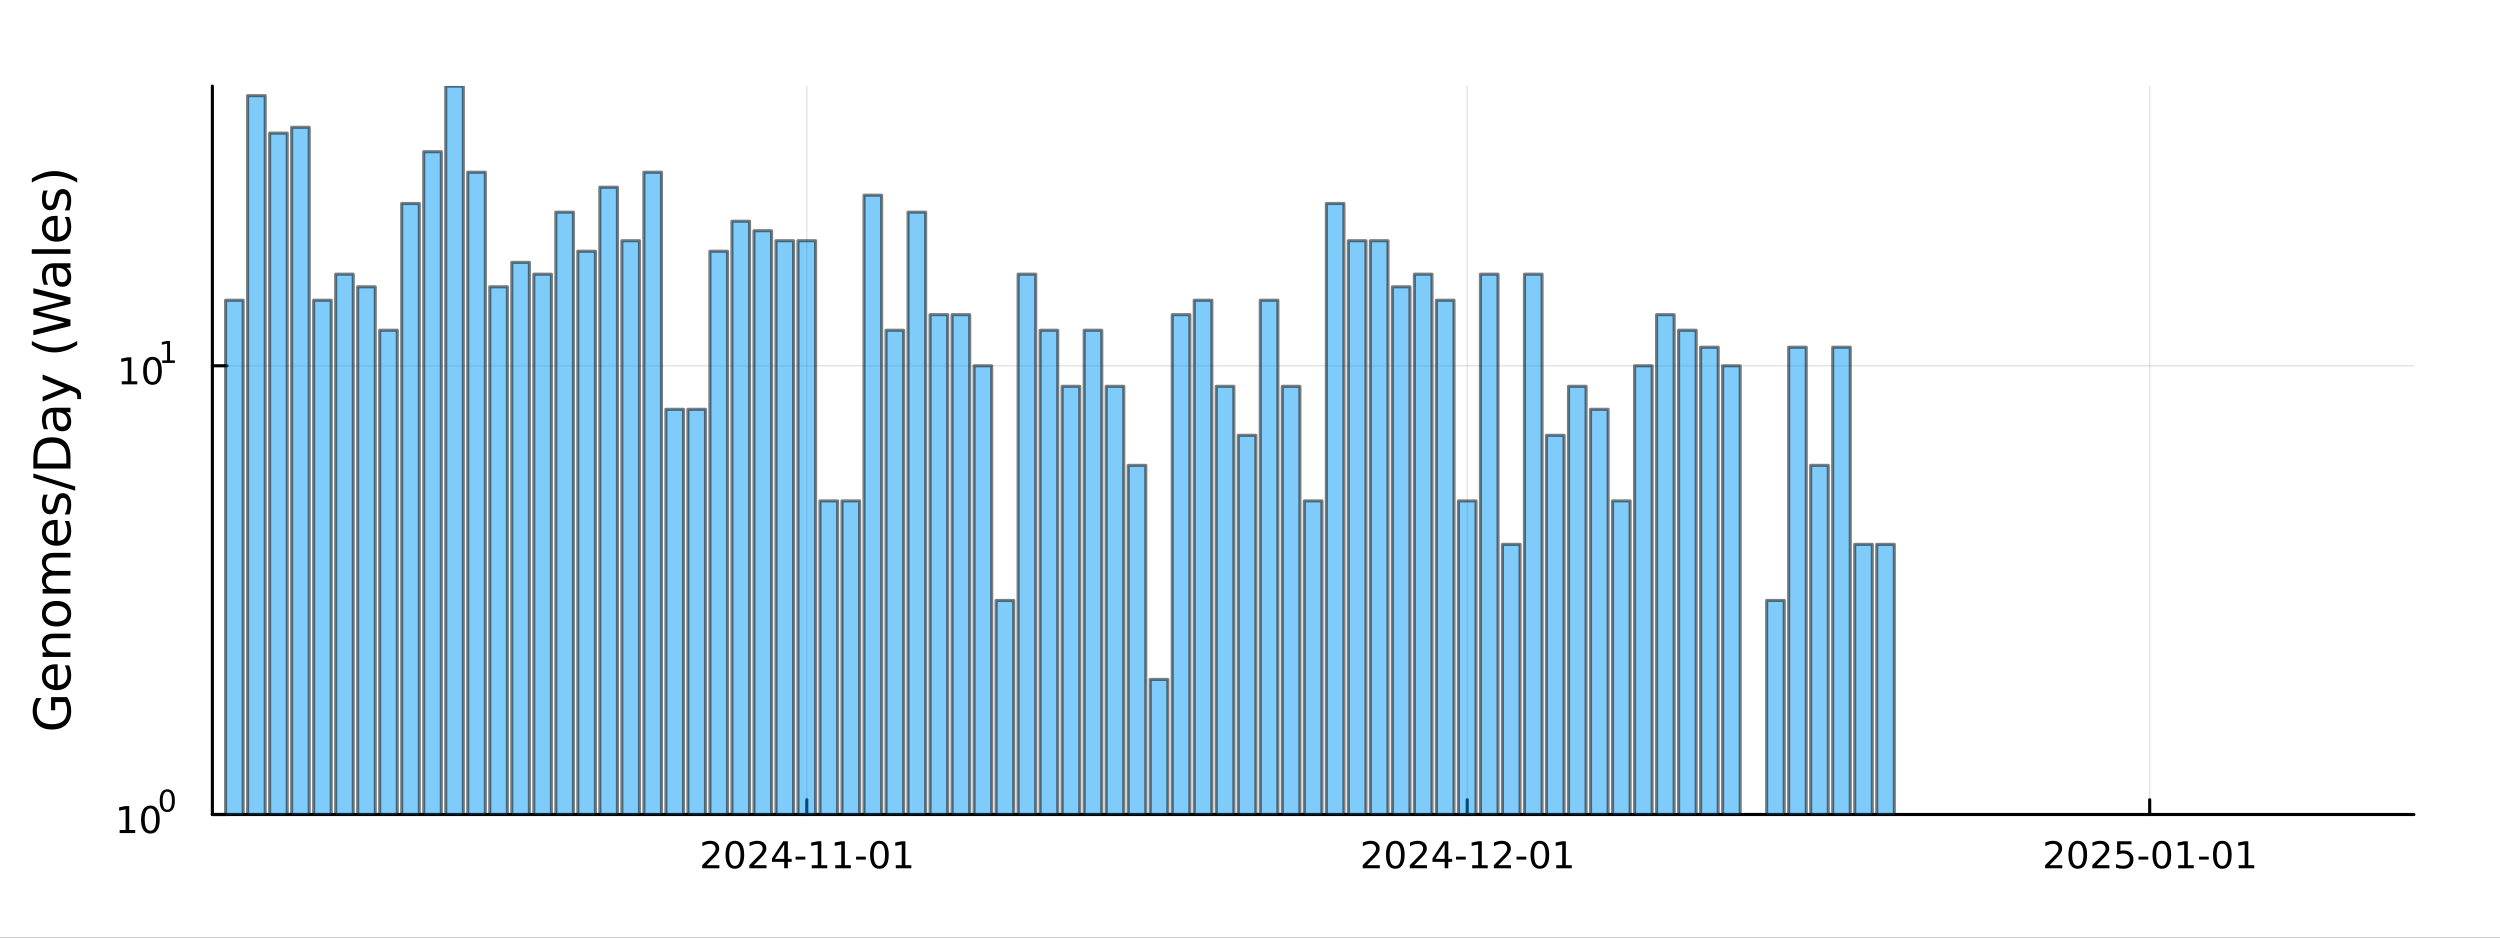 <?xml version="1.0" encoding="utf-8"?>
<svg xmlns="http://www.w3.org/2000/svg" xmlns:xlink="http://www.w3.org/1999/xlink" width="800" height="300" viewBox="0 0 3200 1200">
<rect x="0" y="0" width="3200" height="1200" fill="#333333" stroke="none"/>
<defs>
  <clipPath id="clip960">
    <rect x="0" y="0" width="3200" height="1200"/>
  </clipPath>
</defs>
<path clip-path="url(#clip960)" d="M0 1200 L3200 1200 L3200 0 L0 0  Z" fill="#ffffff" fill-rule="evenodd" fill-opacity="1"/>
<defs>
  <clipPath id="clip961">
    <rect x="640" y="0" width="2241" height="1200"/>
  </clipPath>
</defs>
<path clip-path="url(#clip960)" d="M271.839 1042.58 L3089.76 1042.58 L3089.76 110.236 L271.839 110.236  Z" fill="#ffffff" fill-rule="evenodd" fill-opacity="1"/>
<defs>
  <clipPath id="clip962">
    <rect x="271" y="110" width="2819" height="933"/>
  </clipPath>
</defs>
<polyline clip-path="url(#clip962)" style="stroke:#000000; stroke-linecap:round; stroke-linejoin:round; stroke-width:2; stroke-opacity:0.1; fill:none" points="1032.68,1042.58 1032.68,110.236 "/>
<polyline clip-path="url(#clip962)" style="stroke:#000000; stroke-linecap:round; stroke-linejoin:round; stroke-width:2; stroke-opacity:0.1; fill:none" points="1878.06,1042.58 1878.06,110.236 "/>
<polyline clip-path="url(#clip962)" style="stroke:#000000; stroke-linecap:round; stroke-linejoin:round; stroke-width:2; stroke-opacity:0.1; fill:none" points="2751.61,1042.58 2751.61,110.236 "/>
<polyline clip-path="url(#clip960)" style="stroke:#000000; stroke-linecap:round; stroke-linejoin:round; stroke-width:4; stroke-opacity:1; fill:none" points="271.839,1042.58 3089.76,1042.58 "/>
<polyline clip-path="url(#clip960)" style="stroke:#000000; stroke-linecap:round; stroke-linejoin:round; stroke-width:4; stroke-opacity:1; fill:none" points="1032.68,1042.58 1032.68,1023.68 "/>
<polyline clip-path="url(#clip960)" style="stroke:#000000; stroke-linecap:round; stroke-linejoin:round; stroke-width:4; stroke-opacity:1; fill:none" points="1878.06,1042.58 1878.06,1023.68 "/>
<polyline clip-path="url(#clip960)" style="stroke:#000000; stroke-linecap:round; stroke-linejoin:round; stroke-width:4; stroke-opacity:1; fill:none" points="2751.61,1042.58 2751.61,1023.68 "/>
<path clip-path="url(#clip960)" d="M904.474 1107.44 L920.793 1107.44 L920.793 1111.38 L898.849 1111.38 L898.849 1107.44 Q901.511 1104.69 906.094 1100.06 Q910.7 1095.4 911.881 1094.06 Q914.126 1091.54 915.006 1089.8 Q915.909 1088.04 915.909 1086.35 Q915.909 1083.6 913.964 1081.86 Q912.043 1080.13 908.941 1080.13 Q906.742 1080.13 904.288 1080.89 Q901.858 1081.65 899.08 1083.2 L899.08 1078.48 Q901.904 1077.35 904.358 1076.77 Q906.811 1076.19 908.848 1076.19 Q914.219 1076.19 917.413 1078.88 Q920.608 1081.56 920.608 1086.05 Q920.608 1088.18 919.798 1090.1 Q919.01 1092 916.904 1094.59 Q916.325 1095.26 913.223 1098.48 Q910.122 1101.68 904.474 1107.44 Z" fill="#000000" fill-rule="nonzero" fill-opacity="1" /><path clip-path="url(#clip960)" d="M940.608 1079.89 Q936.996 1079.89 935.168 1083.46 Q933.362 1087 933.362 1094.13 Q933.362 1101.24 935.168 1104.8 Q936.996 1108.34 940.608 1108.34 Q944.242 1108.34 946.047 1104.8 Q947.876 1101.24 947.876 1094.13 Q947.876 1087 946.047 1083.46 Q944.242 1079.89 940.608 1079.89 M940.608 1076.19 Q946.418 1076.19 949.473 1080.8 Q952.552 1085.38 952.552 1094.13 Q952.552 1102.86 949.473 1107.46 Q946.418 1112.05 940.608 1112.05 Q934.797 1112.05 931.719 1107.46 Q928.663 1102.86 928.663 1094.13 Q928.663 1085.38 931.719 1080.8 Q934.797 1076.19 940.608 1076.19 Z" fill="#000000" fill-rule="nonzero" fill-opacity="1" /><path clip-path="url(#clip960)" d="M964.797 1107.44 L981.117 1107.44 L981.117 1111.38 L959.172 1111.38 L959.172 1107.44 Q961.834 1104.69 966.418 1100.06 Q971.024 1095.4 972.205 1094.06 Q974.45 1091.54 975.33 1089.8 Q976.232 1088.04 976.232 1086.35 Q976.232 1083.6 974.288 1081.86 Q972.367 1080.13 969.265 1080.13 Q967.066 1080.13 964.612 1080.89 Q962.182 1081.65 959.404 1083.2 L959.404 1078.48 Q962.228 1077.35 964.682 1076.77 Q967.135 1076.19 969.172 1076.19 Q974.543 1076.19 977.737 1078.88 Q980.931 1081.56 980.931 1086.05 Q980.931 1088.18 980.121 1090.1 Q979.334 1092 977.228 1094.59 Q976.649 1095.26 973.547 1098.48 Q970.445 1101.68 964.797 1107.44 Z" fill="#000000" fill-rule="nonzero" fill-opacity="1" /><path clip-path="url(#clip960)" d="M1003.78 1080.89 L991.973 1099.34 L1003.78 1099.34 L1003.78 1080.89 M1002.55 1076.82 L1008.43 1076.82 L1008.43 1099.34 L1013.36 1099.34 L1013.36 1103.23 L1008.43 1103.23 L1008.43 1111.38 L1003.78 1111.38 L1003.78 1103.23 L988.177 1103.23 L988.177 1098.71 L1002.55 1076.82 Z" fill="#000000" fill-rule="nonzero" fill-opacity="1" /><path clip-path="url(#clip960)" d="M1018.34 1096.49 L1030.82 1096.49 L1030.82 1100.29 L1018.34 1100.29 L1018.34 1096.49 Z" fill="#000000" fill-rule="nonzero" fill-opacity="1" /><path clip-path="url(#clip960)" d="M1039.01 1107.44 L1046.65 1107.44 L1046.65 1081.07 L1038.34 1082.74 L1038.34 1078.48 L1046.6 1076.82 L1051.28 1076.82 L1051.28 1107.44 L1058.92 1107.44 L1058.92 1111.38 L1039.01 1111.38 L1039.01 1107.44 Z" fill="#000000" fill-rule="nonzero" fill-opacity="1" /><path clip-path="url(#clip960)" d="M1069.17 1107.44 L1076.81 1107.44 L1076.81 1081.07 L1068.5 1082.74 L1068.5 1078.48 L1076.76 1076.82 L1081.44 1076.82 L1081.44 1107.44 L1089.08 1107.44 L1089.08 1111.38 L1069.17 1111.38 L1069.17 1107.44 Z" fill="#000000" fill-rule="nonzero" fill-opacity="1" /><path clip-path="url(#clip960)" d="M1095.77 1096.49 L1108.25 1096.49 L1108.25 1100.29 L1095.77 1100.29 L1095.77 1096.49 Z" fill="#000000" fill-rule="nonzero" fill-opacity="1" /><path clip-path="url(#clip960)" d="M1125.63 1079.89 Q1122.02 1079.89 1120.19 1083.46 Q1118.38 1087 1118.38 1094.13 Q1118.38 1101.24 1120.19 1104.8 Q1122.02 1108.34 1125.63 1108.34 Q1129.26 1108.34 1131.07 1104.8 Q1132.9 1101.24 1132.9 1094.13 Q1132.9 1087 1131.07 1083.46 Q1129.26 1079.89 1125.63 1079.89 M1125.63 1076.19 Q1131.44 1076.19 1134.5 1080.8 Q1137.57 1085.38 1137.57 1094.13 Q1137.57 1102.86 1134.5 1107.46 Q1131.44 1112.05 1125.63 1112.05 Q1119.82 1112.05 1116.74 1107.46 Q1113.69 1102.86 1113.69 1094.13 Q1113.69 1085.38 1116.74 1080.8 Q1119.82 1076.19 1125.63 1076.19 Z" fill="#000000" fill-rule="nonzero" fill-opacity="1" /><path clip-path="url(#clip960)" d="M1146.6 1107.44 L1154.24 1107.44 L1154.24 1081.07 L1145.93 1082.74 L1145.93 1078.48 L1154.19 1076.82 L1158.87 1076.82 L1158.87 1107.44 L1166.51 1107.44 L1166.51 1111.38 L1146.6 1111.38 L1146.6 1107.44 Z" fill="#000000" fill-rule="nonzero" fill-opacity="1" /><path clip-path="url(#clip960)" d="M1749.85 1107.44 L1766.17 1107.44 L1766.17 1111.38 L1744.23 1111.38 L1744.23 1107.44 Q1746.89 1104.69 1751.47 1100.06 Q1756.08 1095.4 1757.26 1094.06 Q1759.5 1091.54 1760.38 1089.8 Q1761.29 1088.04 1761.29 1086.35 Q1761.29 1083.6 1759.34 1081.86 Q1757.42 1080.13 1754.32 1080.13 Q1752.12 1080.13 1749.67 1080.89 Q1747.24 1081.65 1744.46 1083.2 L1744.46 1078.48 Q1747.28 1077.35 1749.74 1076.77 Q1752.19 1076.19 1754.23 1076.19 Q1759.6 1076.19 1762.79 1078.88 Q1765.99 1081.56 1765.99 1086.05 Q1765.99 1088.18 1765.17 1090.1 Q1764.39 1092 1762.28 1094.59 Q1761.7 1095.26 1758.6 1098.48 Q1755.5 1101.68 1749.85 1107.44 Z" fill="#000000" fill-rule="nonzero" fill-opacity="1" /><path clip-path="url(#clip960)" d="M1785.98 1079.89 Q1782.37 1079.89 1780.55 1083.46 Q1778.74 1087 1778.74 1094.13 Q1778.74 1101.24 1780.55 1104.8 Q1782.37 1108.34 1785.98 1108.34 Q1789.62 1108.34 1791.42 1104.8 Q1793.25 1101.24 1793.25 1094.13 Q1793.25 1087 1791.42 1083.46 Q1789.62 1079.89 1785.98 1079.89 M1785.98 1076.19 Q1791.8 1076.19 1794.85 1080.8 Q1797.93 1085.38 1797.93 1094.13 Q1797.93 1102.86 1794.85 1107.46 Q1791.8 1112.05 1785.98 1112.05 Q1780.17 1112.05 1777.1 1107.46 Q1774.04 1102.86 1774.04 1094.13 Q1774.04 1085.38 1777.1 1080.8 Q1780.17 1076.19 1785.98 1076.19 Z" fill="#000000" fill-rule="nonzero" fill-opacity="1" /><path clip-path="url(#clip960)" d="M1810.17 1107.44 L1826.49 1107.44 L1826.49 1111.38 L1804.55 1111.38 L1804.55 1107.44 Q1807.21 1104.69 1811.79 1100.06 Q1816.4 1095.4 1817.58 1094.06 Q1819.83 1091.54 1820.71 1089.8 Q1821.61 1088.04 1821.61 1086.35 Q1821.61 1083.6 1819.67 1081.86 Q1817.74 1080.13 1814.64 1080.13 Q1812.44 1080.13 1809.99 1080.89 Q1807.56 1081.65 1804.78 1083.2 L1804.78 1078.48 Q1807.61 1077.35 1810.06 1076.77 Q1812.51 1076.19 1814.55 1076.19 Q1819.92 1076.19 1823.11 1078.88 Q1826.31 1081.56 1826.31 1086.05 Q1826.31 1088.18 1825.5 1090.1 Q1824.71 1092 1822.61 1094.59 Q1822.03 1095.26 1818.92 1098.48 Q1815.82 1101.68 1810.17 1107.44 Z" fill="#000000" fill-rule="nonzero" fill-opacity="1" /><path clip-path="url(#clip960)" d="M1849.16 1080.89 L1837.35 1099.34 L1849.16 1099.34 L1849.16 1080.89 M1847.93 1076.82 L1853.81 1076.82 L1853.81 1099.34 L1858.74 1099.34 L1858.74 1103.23 L1853.81 1103.23 L1853.81 1111.38 L1849.16 1111.38 L1849.16 1103.23 L1833.55 1103.23 L1833.55 1098.71 L1847.93 1076.82 Z" fill="#000000" fill-rule="nonzero" fill-opacity="1" /><path clip-path="url(#clip960)" d="M1863.72 1096.49 L1876.19 1096.49 L1876.19 1100.29 L1863.72 1100.29 L1863.72 1096.49 Z" fill="#000000" fill-rule="nonzero" fill-opacity="1" /><path clip-path="url(#clip960)" d="M1884.39 1107.44 L1892.03 1107.44 L1892.03 1081.07 L1883.72 1082.74 L1883.72 1078.48 L1891.98 1076.82 L1896.66 1076.82 L1896.66 1107.44 L1904.29 1107.44 L1904.29 1111.38 L1884.39 1111.38 L1884.39 1107.44 Z" fill="#000000" fill-rule="nonzero" fill-opacity="1" /><path clip-path="url(#clip960)" d="M1917.77 1107.44 L1934.09 1107.44 L1934.09 1111.38 L1912.14 1111.38 L1912.14 1107.44 Q1914.8 1104.69 1919.39 1100.06 Q1923.99 1095.4 1925.17 1094.06 Q1927.42 1091.54 1928.3 1089.8 Q1929.2 1088.04 1929.2 1086.35 Q1929.2 1083.6 1927.26 1081.86 Q1925.34 1080.13 1922.23 1080.13 Q1920.04 1080.13 1917.58 1080.89 Q1915.15 1081.65 1912.37 1083.2 L1912.37 1078.48 Q1915.2 1077.35 1917.65 1076.77 Q1920.1 1076.19 1922.14 1076.19 Q1927.51 1076.19 1930.71 1078.88 Q1933.9 1081.56 1933.9 1086.05 Q1933.9 1088.18 1933.09 1090.1 Q1932.3 1092 1930.2 1094.59 Q1929.62 1095.26 1926.52 1098.48 Q1923.41 1101.68 1917.77 1107.44 Z" fill="#000000" fill-rule="nonzero" fill-opacity="1" /><path clip-path="url(#clip960)" d="M1941.15 1096.49 L1953.62 1096.49 L1953.62 1100.29 L1941.15 1100.29 L1941.15 1096.49 Z" fill="#000000" fill-rule="nonzero" fill-opacity="1" /><path clip-path="url(#clip960)" d="M1971.01 1079.89 Q1967.4 1079.89 1965.57 1083.46 Q1963.76 1087 1963.76 1094.13 Q1963.76 1101.24 1965.57 1104.8 Q1967.4 1108.34 1971.01 1108.34 Q1974.64 1108.34 1976.45 1104.8 Q1978.28 1101.24 1978.28 1094.13 Q1978.28 1087 1976.45 1083.46 Q1974.64 1079.89 1971.01 1079.89 M1971.01 1076.19 Q1976.82 1076.19 1979.87 1080.8 Q1982.95 1085.38 1982.95 1094.13 Q1982.95 1102.86 1979.87 1107.46 Q1976.82 1112.05 1971.01 1112.05 Q1965.2 1112.05 1962.12 1107.46 Q1959.06 1102.86 1959.06 1094.13 Q1959.06 1085.38 1962.12 1080.8 Q1965.2 1076.19 1971.01 1076.19 Z" fill="#000000" fill-rule="nonzero" fill-opacity="1" /><path clip-path="url(#clip960)" d="M1991.98 1107.44 L1999.62 1107.44 L1999.62 1081.07 L1991.31 1082.74 L1991.31 1078.48 L1999.57 1076.82 L2004.25 1076.82 L2004.25 1107.44 L2011.89 1107.44 L2011.89 1111.38 L1991.98 1111.38 L1991.98 1107.44 Z" fill="#000000" fill-rule="nonzero" fill-opacity="1" /><path clip-path="url(#clip960)" d="M2623.41 1107.44 L2639.73 1107.44 L2639.73 1111.38 L2617.78 1111.38 L2617.78 1107.44 Q2620.44 1104.69 2625.03 1100.06 Q2629.63 1095.4 2630.81 1094.06 Q2633.06 1091.54 2633.94 1089.8 Q2634.84 1088.04 2634.84 1086.35 Q2634.84 1083.6 2632.9 1081.86 Q2630.98 1080.13 2627.88 1080.13 Q2625.68 1080.13 2623.22 1080.89 Q2620.79 1081.65 2618.01 1083.2 L2618.01 1078.48 Q2620.84 1077.35 2623.29 1076.77 Q2625.75 1076.19 2627.78 1076.19 Q2633.15 1076.19 2636.35 1078.88 Q2639.54 1081.56 2639.54 1086.05 Q2639.54 1088.18 2638.73 1090.1 Q2637.94 1092 2635.84 1094.59 Q2635.26 1095.26 2632.16 1098.48 Q2629.06 1101.68 2623.41 1107.44 Z" fill="#000000" fill-rule="nonzero" fill-opacity="1" /><path clip-path="url(#clip960)" d="M2659.54 1079.89 Q2655.93 1079.89 2654.1 1083.46 Q2652.3 1087 2652.3 1094.13 Q2652.3 1101.24 2654.1 1104.8 Q2655.93 1108.34 2659.54 1108.34 Q2663.18 1108.34 2664.98 1104.8 Q2666.81 1101.24 2666.81 1094.13 Q2666.81 1087 2664.98 1083.46 Q2663.18 1079.89 2659.54 1079.89 M2659.54 1076.19 Q2665.35 1076.19 2668.41 1080.8 Q2671.49 1085.38 2671.49 1094.13 Q2671.49 1102.86 2668.41 1107.46 Q2665.35 1112.05 2659.54 1112.05 Q2653.73 1112.05 2650.65 1107.46 Q2647.6 1102.86 2647.6 1094.13 Q2647.6 1085.38 2650.65 1080.8 Q2653.73 1076.19 2659.54 1076.19 Z" fill="#000000" fill-rule="nonzero" fill-opacity="1" /><path clip-path="url(#clip960)" d="M2683.73 1107.44 L2700.05 1107.44 L2700.05 1111.38 L2678.11 1111.38 L2678.11 1107.44 Q2680.77 1104.69 2685.35 1100.06 Q2689.96 1095.4 2691.14 1094.06 Q2693.38 1091.54 2694.26 1089.8 Q2695.17 1088.04 2695.17 1086.35 Q2695.17 1083.6 2693.22 1081.86 Q2691.3 1080.13 2688.2 1080.13 Q2686 1080.13 2683.55 1080.89 Q2681.12 1081.65 2678.34 1083.2 L2678.34 1078.48 Q2681.16 1077.35 2683.62 1076.77 Q2686.07 1076.19 2688.11 1076.19 Q2693.48 1076.19 2696.67 1078.88 Q2699.87 1081.56 2699.87 1086.05 Q2699.87 1088.18 2699.06 1090.1 Q2698.27 1092 2696.16 1094.59 Q2695.58 1095.26 2692.48 1098.48 Q2689.38 1101.68 2683.73 1107.44 Z" fill="#000000" fill-rule="nonzero" fill-opacity="1" /><path clip-path="url(#clip960)" d="M2709.91 1076.82 L2728.27 1076.82 L2728.27 1080.75 L2714.19 1080.75 L2714.19 1089.22 Q2715.21 1088.88 2716.23 1088.71 Q2717.25 1088.53 2718.27 1088.53 Q2724.06 1088.53 2727.43 1091.7 Q2730.81 1094.87 2730.81 1100.29 Q2730.81 1105.87 2727.34 1108.97 Q2723.87 1112.05 2717.55 1112.05 Q2715.37 1112.05 2713.11 1111.68 Q2710.86 1111.31 2708.45 1110.57 L2708.45 1105.87 Q2710.54 1107 2712.76 1107.56 Q2714.98 1108.11 2717.46 1108.11 Q2721.46 1108.11 2723.8 1106.01 Q2726.14 1103.9 2726.14 1100.29 Q2726.14 1096.68 2723.8 1094.57 Q2721.46 1092.46 2717.46 1092.46 Q2715.58 1092.46 2713.71 1092.88 Q2711.86 1093.3 2709.91 1094.18 L2709.91 1076.82 Z" fill="#000000" fill-rule="nonzero" fill-opacity="1" /><path clip-path="url(#clip960)" d="M2737.27 1096.49 L2749.75 1096.49 L2749.75 1100.29 L2737.27 1100.29 L2737.27 1096.49 Z" fill="#000000" fill-rule="nonzero" fill-opacity="1" /><path clip-path="url(#clip960)" d="M2767.13 1079.89 Q2763.52 1079.89 2761.69 1083.46 Q2759.89 1087 2759.89 1094.13 Q2759.89 1101.24 2761.69 1104.8 Q2763.52 1108.34 2767.13 1108.34 Q2770.77 1108.34 2772.57 1104.8 Q2774.4 1101.24 2774.4 1094.13 Q2774.4 1087 2772.57 1083.46 Q2770.77 1079.89 2767.13 1079.89 M2767.13 1076.19 Q2772.94 1076.19 2776 1080.8 Q2779.08 1085.38 2779.08 1094.13 Q2779.08 1102.86 2776 1107.46 Q2772.94 1112.05 2767.13 1112.05 Q2761.32 1112.05 2758.24 1107.46 Q2755.19 1102.86 2755.19 1094.13 Q2755.19 1085.38 2758.24 1080.8 Q2761.32 1076.19 2767.13 1076.19 Z" fill="#000000" fill-rule="nonzero" fill-opacity="1" /><path clip-path="url(#clip960)" d="M2788.11 1107.44 L2795.74 1107.44 L2795.74 1081.07 L2787.43 1082.74 L2787.43 1078.48 L2795.7 1076.82 L2800.37 1076.82 L2800.37 1107.44 L2808.01 1107.44 L2808.01 1111.38 L2788.11 1111.38 L2788.11 1107.44 Z" fill="#000000" fill-rule="nonzero" fill-opacity="1" /><path clip-path="url(#clip960)" d="M2814.7 1096.49 L2827.18 1096.49 L2827.18 1100.29 L2814.7 1100.29 L2814.7 1096.49 Z" fill="#000000" fill-rule="nonzero" fill-opacity="1" /><path clip-path="url(#clip960)" d="M2844.56 1079.89 Q2840.95 1079.89 2839.12 1083.46 Q2837.32 1087 2837.32 1094.13 Q2837.32 1101.24 2839.12 1104.8 Q2840.95 1108.34 2844.56 1108.34 Q2848.2 1108.34 2850 1104.8 Q2851.83 1101.24 2851.83 1094.13 Q2851.83 1087 2850 1083.46 Q2848.2 1079.89 2844.56 1079.89 M2844.56 1076.19 Q2850.37 1076.19 2853.43 1080.8 Q2856.51 1085.38 2856.51 1094.13 Q2856.51 1102.86 2853.43 1107.46 Q2850.37 1112.05 2844.56 1112.05 Q2838.75 1112.05 2835.67 1107.46 Q2832.62 1102.86 2832.62 1094.13 Q2832.62 1085.38 2835.67 1080.8 Q2838.75 1076.19 2844.56 1076.19 Z" fill="#000000" fill-rule="nonzero" fill-opacity="1" /><path clip-path="url(#clip960)" d="M2865.54 1107.44 L2873.17 1107.44 L2873.17 1081.07 L2864.86 1082.74 L2864.86 1078.48 L2873.13 1076.82 L2877.8 1076.82 L2877.8 1107.44 L2885.44 1107.44 L2885.44 1111.38 L2865.54 1111.38 L2865.54 1107.44 Z" fill="#000000" fill-rule="nonzero" fill-opacity="1" /><polyline clip-path="url(#clip962)" style="stroke:#000000; stroke-linecap:round; stroke-linejoin:round; stroke-width:2; stroke-opacity:0.1; fill:none" points="271.839,1042.58 3089.76,1042.58 "/>
<polyline clip-path="url(#clip962)" style="stroke:#000000; stroke-linecap:round; stroke-linejoin:round; stroke-width:2; stroke-opacity:0.1; fill:none" points="271.839,468.21 3089.76,468.21 "/>
<polyline clip-path="url(#clip960)" style="stroke:#000000; stroke-linecap:round; stroke-linejoin:round; stroke-width:4; stroke-opacity:1; fill:none" points="271.839,1042.58 271.839,110.236 "/>
<polyline clip-path="url(#clip960)" style="stroke:#000000; stroke-linecap:round; stroke-linejoin:round; stroke-width:4; stroke-opacity:1; fill:none" points="271.839,1042.58 290.737,1042.58 "/>
<polyline clip-path="url(#clip960)" style="stroke:#000000; stroke-linecap:round; stroke-linejoin:round; stroke-width:4; stroke-opacity:1; fill:none" points="271.839,468.21 290.737,468.21 "/>
<path clip-path="url(#clip960)" d="M153.134 1062.37 L160.772 1062.37 L160.772 1036 L152.462 1037.67 L152.462 1033.41 L160.726 1031.74 L165.402 1031.74 L165.402 1062.37 L173.041 1062.37 L173.041 1066.3 L153.134 1066.3 L153.134 1062.37 Z" fill="#000000" fill-rule="nonzero" fill-opacity="1" /><path clip-path="url(#clip960)" d="M192.485 1034.82 Q188.874 1034.82 187.045 1038.39 Q185.24 1041.93 185.24 1049.06 Q185.24 1056.16 187.045 1059.73 Q188.874 1063.27 192.485 1063.27 Q196.119 1063.27 197.925 1059.73 Q199.754 1056.16 199.754 1049.06 Q199.754 1041.93 197.925 1038.39 Q196.119 1034.82 192.485 1034.82 M192.485 1031.12 Q198.295 1031.12 201.351 1035.72 Q204.43 1040.31 204.43 1049.06 Q204.43 1057.78 201.351 1062.39 Q198.295 1066.97 192.485 1066.97 Q186.675 1066.97 183.596 1062.39 Q180.541 1057.78 180.541 1049.06 Q180.541 1040.31 183.596 1035.72 Q186.675 1031.12 192.485 1031.12 Z" fill="#000000" fill-rule="nonzero" fill-opacity="1" /><path clip-path="url(#clip960)" d="M214.134 1013.31 Q211.2 1013.31 209.715 1016.21 Q208.248 1019.09 208.248 1024.88 Q208.248 1030.66 209.715 1033.55 Q211.2 1036.43 214.134 1036.43 Q217.087 1036.43 218.554 1033.55 Q220.04 1030.66 220.04 1024.88 Q220.04 1019.09 218.554 1016.21 Q217.087 1013.31 214.134 1013.31 M214.134 1010.31 Q218.855 1010.31 221.338 1014.05 Q223.839 1017.77 223.839 1024.88 Q223.839 1031.97 221.338 1035.71 Q218.855 1039.44 214.134 1039.44 Q209.414 1039.44 206.912 1035.71 Q204.43 1031.97 204.43 1024.88 Q204.43 1017.77 206.912 1014.05 Q209.414 1010.31 214.134 1010.31 Z" fill="#000000" fill-rule="nonzero" fill-opacity="1" /><path clip-path="url(#clip960)" d="M155.823 488.002 L163.462 488.002 L163.462 461.636 L155.152 463.303 L155.152 459.044 L163.416 457.377 L168.092 457.377 L168.092 488.002 L175.73 488.002 L175.73 491.937 L155.823 491.937 L155.823 488.002 Z" fill="#000000" fill-rule="nonzero" fill-opacity="1" /><path clip-path="url(#clip960)" d="M195.175 460.456 Q191.564 460.456 189.735 464.021 Q187.929 467.562 187.929 474.692 Q187.929 481.798 189.735 485.363 Q191.564 488.905 195.175 488.905 Q198.809 488.905 200.615 485.363 Q202.443 481.798 202.443 474.692 Q202.443 467.562 200.615 464.021 Q198.809 460.456 195.175 460.456 M195.175 456.752 Q200.985 456.752 204.04 461.359 Q207.119 465.942 207.119 474.692 Q207.119 483.419 204.04 488.025 Q200.985 492.608 195.175 492.608 Q189.365 492.608 186.286 488.025 Q183.23 483.419 183.23 474.692 Q183.23 465.942 186.286 461.359 Q189.365 456.752 195.175 456.752 Z" fill="#000000" fill-rule="nonzero" fill-opacity="1" /><path clip-path="url(#clip960)" d="M207.665 461.329 L213.871 461.329 L213.871 439.907 L207.119 441.262 L207.119 437.801 L213.833 436.447 L217.633 436.447 L217.633 461.329 L223.839 461.329 L223.839 464.527 L207.665 464.527 L207.665 461.329 Z" fill="#000000" fill-rule="nonzero" fill-opacity="1" /><path clip-path="url(#clip960)" d="M83.427 898.654 L70.664 898.654 L70.664 909.157 L65.38 909.157 L65.38 892.288 L85.782 892.288 Q88.424 896.012 89.793 900.5 Q91.129 904.988 91.129 910.08 Q91.129 921.22 84.636 927.522 Q78.111 933.793 66.494 933.793 Q54.845 933.793 48.352 927.522 Q41.827 921.22 41.827 910.08 Q41.827 905.433 42.973 901.264 Q44.119 897.063 46.347 893.53 L53.19 893.53 Q50.166 897.094 48.638 901.105 Q47.11 905.115 47.11 909.539 Q47.11 918.26 51.98 922.653 Q56.85 927.013 66.494 927.013 Q76.106 927.013 80.976 922.653 Q85.846 918.26 85.846 909.539 Q85.846 906.134 85.273 903.46 Q84.668 900.786 83.427 898.654 Z" fill="#000000" fill-rule="nonzero" fill-opacity="1" /><path clip-path="url(#clip960)" d="M70.918 850.306 L73.783 850.306 L73.783 877.233 Q79.83 876.851 83.013 873.605 Q86.164 870.327 86.164 864.502 Q86.164 861.128 85.337 857.977 Q84.509 854.794 82.854 851.675 L88.392 851.675 Q89.729 854.826 90.429 858.136 Q91.129 861.446 91.129 864.852 Q91.129 873.382 86.164 878.379 Q81.199 883.344 72.732 883.344 Q63.98 883.344 58.855 878.634 Q53.699 873.891 53.699 865.871 Q53.699 858.677 58.346 854.508 Q62.961 850.306 70.918 850.306 M69.2 856.163 Q64.393 856.227 61.529 858.868 Q58.664 861.478 58.664 865.807 Q58.664 870.709 61.433 873.669 Q64.202 876.597 69.231 877.042 L69.2 856.163 Z" fill="#000000" fill-rule="nonzero" fill-opacity="1" /><path clip-path="url(#clip960)" d="M68.69 811.062 L90.206 811.062 L90.206 816.918 L68.881 816.918 Q63.82 816.918 61.306 818.892 Q58.791 820.865 58.791 824.812 Q58.791 829.554 61.815 832.291 Q64.839 835.029 70.059 835.029 L90.206 835.029 L90.206 840.917 L54.558 840.917 L54.558 835.029 L60.096 835.029 Q56.882 832.928 55.29 830.095 Q53.699 827.231 53.699 823.507 Q53.699 817.364 57.518 814.213 Q61.306 811.062 68.69 811.062 Z" fill="#000000" fill-rule="nonzero" fill-opacity="1" /><path clip-path="url(#clip960)" d="M58.664 785.567 Q58.664 790.278 62.356 793.015 Q66.017 795.752 72.414 795.752 Q78.812 795.752 82.504 793.047 Q86.164 790.31 86.164 785.567 Q86.164 780.888 82.472 778.151 Q78.78 775.414 72.414 775.414 Q66.08 775.414 62.388 778.151 Q58.664 780.888 58.664 785.567 M53.699 785.567 Q53.699 777.928 58.664 773.568 Q63.63 769.207 72.414 769.207 Q81.167 769.207 86.164 773.568 Q91.129 777.928 91.129 785.567 Q91.129 793.238 86.164 797.598 Q81.167 801.927 72.414 801.927 Q63.63 801.927 58.664 797.598 Q53.699 793.238 53.699 785.567 Z" fill="#000000" fill-rule="nonzero" fill-opacity="1" /><path clip-path="url(#clip960)" d="M61.401 731.745 Q57.455 729.549 55.577 726.493 Q53.699 723.438 53.699 719.3 Q53.699 713.73 57.614 710.706 Q61.497 707.683 68.69 707.683 L90.206 707.683 L90.206 713.571 L68.881 713.571 Q63.757 713.571 61.274 715.385 Q58.791 717.2 58.791 720.923 Q58.791 725.475 61.815 728.117 Q64.839 730.758 70.059 730.758 L90.206 730.758 L90.206 736.647 L68.881 736.647 Q63.725 736.647 61.274 738.461 Q58.791 740.275 58.791 744.063 Q58.791 748.551 61.847 751.192 Q64.871 753.834 70.059 753.834 L90.206 753.834 L90.206 759.722 L54.558 759.722 L54.558 753.834 L60.096 753.834 Q56.818 751.829 55.259 749.028 Q53.699 746.227 53.699 742.376 Q53.699 738.493 55.672 735.787 Q57.646 733.05 61.401 731.745 Z" fill="#000000" fill-rule="nonzero" fill-opacity="1" /><path clip-path="url(#clip960)" d="M70.918 665.51 L73.783 665.51 L73.783 692.437 Q79.83 692.055 83.013 688.808 Q86.164 685.53 86.164 679.705 Q86.164 676.332 85.337 673.181 Q84.509 669.998 82.854 666.879 L88.392 666.879 Q89.729 670.03 90.429 673.34 Q91.129 676.65 91.129 680.056 Q91.129 688.586 86.164 693.583 Q81.199 698.548 72.732 698.548 Q63.98 698.548 58.855 693.837 Q53.699 689.095 53.699 681.074 Q53.699 673.881 58.346 669.711 Q62.961 665.51 70.918 665.51 M69.2 671.366 Q64.393 671.43 61.529 674.072 Q58.664 676.682 58.664 681.01 Q58.664 685.912 61.433 688.872 Q64.202 691.8 69.231 692.246 L69.2 671.366 Z" fill="#000000" fill-rule="nonzero" fill-opacity="1" /><path clip-path="url(#clip960)" d="M55.609 633.172 L61.147 633.172 Q59.874 635.655 59.237 638.328 Q58.601 641.002 58.601 643.867 Q58.601 648.227 59.937 650.423 Q61.274 652.588 63.948 652.588 Q65.985 652.588 67.162 651.028 Q68.308 649.468 69.359 644.758 L69.804 642.753 Q71.141 636.514 73.592 633.904 Q76.011 631.262 80.371 631.262 Q85.337 631.262 88.233 635.209 Q91.129 639.124 91.129 645.999 Q91.129 648.864 90.556 651.983 Q90.015 655.07 88.901 658.508 L82.854 658.508 Q84.541 655.261 85.4 652.11 Q86.228 648.959 86.228 645.872 Q86.228 641.734 84.827 639.506 Q83.395 637.278 80.817 637.278 Q78.43 637.278 77.157 638.901 Q75.883 640.493 74.706 645.935 L74.228 647.972 Q73.082 653.415 70.727 655.834 Q68.34 658.253 64.202 658.253 Q59.173 658.253 56.436 654.688 Q53.699 651.123 53.699 644.567 Q53.699 641.32 54.176 638.456 Q54.654 635.591 55.609 633.172 Z" fill="#000000" fill-rule="nonzero" fill-opacity="1" /><path clip-path="url(#clip960)" d="M42.686 611.529 L42.686 606.118 L96.254 622.669 L96.254 628.08 L42.686 611.529 Z" fill="#000000" fill-rule="nonzero" fill-opacity="1" /><path clip-path="url(#clip960)" d="M47.97 593.291 L84.923 593.291 L84.923 585.525 Q84.923 575.69 80.467 571.138 Q76.011 566.555 66.398 566.555 Q56.85 566.555 52.426 571.138 Q47.97 575.69 47.97 585.525 L47.97 593.291 M42.686 599.72 L42.686 586.512 Q42.686 572.698 48.447 566.237 Q54.176 559.776 66.398 559.776 Q78.684 559.776 84.445 566.269 Q90.206 572.762 90.206 586.512 L90.206 599.72 L42.686 599.72 Z" fill="#000000" fill-rule="nonzero" fill-opacity="1" /><path clip-path="url(#clip960)" d="M72.287 533.581 Q72.287 540.678 73.91 543.416 Q75.533 546.153 79.448 546.153 Q82.567 546.153 84.413 544.116 Q86.228 542.047 86.228 538.514 Q86.228 533.644 82.79 530.716 Q79.321 527.756 73.592 527.756 L72.287 527.756 L72.287 533.581 M69.868 521.9 L90.206 521.9 L90.206 527.756 L84.795 527.756 Q88.042 529.761 89.602 532.753 Q91.129 535.745 91.129 540.074 Q91.129 545.548 88.074 548.795 Q84.986 552.009 79.83 552.009 Q73.815 552.009 70.759 547.999 Q67.704 543.957 67.704 535.968 L67.704 527.756 L67.131 527.756 Q63.088 527.756 60.892 530.43 Q58.664 533.071 58.664 537.878 Q58.664 540.933 59.396 543.829 Q60.128 546.726 61.592 549.399 L56.182 549.399 Q54.94 546.185 54.336 543.161 Q53.699 540.137 53.699 537.273 Q53.699 529.538 57.709 525.719 Q61.72 521.9 69.868 521.9 Z" fill="#000000" fill-rule="nonzero" fill-opacity="1" /><path clip-path="url(#clip960)" d="M93.516 495.005 Q99.882 497.487 101.824 499.842 Q103.765 502.198 103.765 506.144 L103.765 510.823 L98.864 510.823 L98.864 507.386 Q98.864 504.967 97.718 503.63 Q96.572 502.293 92.307 500.67 L89.633 499.62 L54.558 514.038 L54.558 507.831 L82.44 496.691 L54.558 485.551 L54.558 479.345 L93.516 495.005 Z" fill="#000000" fill-rule="nonzero" fill-opacity="1" /><path clip-path="url(#clip960)" d="M40.745 436.472 Q48.065 440.737 55.227 442.806 Q62.388 444.875 69.74 444.875 Q77.093 444.875 84.318 442.806 Q91.511 440.705 98.8 436.472 L98.8 441.564 Q91.32 446.339 84.095 448.726 Q76.87 451.081 69.74 451.081 Q62.643 451.081 55.45 448.726 Q48.256 446.371 40.745 441.564 L40.745 436.472 Z" fill="#000000" fill-rule="nonzero" fill-opacity="1" /><path clip-path="url(#clip960)" d="M42.686 429.088 L42.686 422.595 L82.854 412.6 L42.686 402.638 L42.686 395.413 L82.854 385.419 L42.686 375.457 L42.686 368.932 L90.206 380.867 L90.206 388.952 L48.956 398.978 L90.206 409.099 L90.206 417.184 L42.686 429.088 Z" fill="#000000" fill-rule="nonzero" fill-opacity="1" /><path clip-path="url(#clip960)" d="M72.287 348.625 Q72.287 355.723 73.91 358.46 Q75.533 361.197 79.448 361.197 Q82.567 361.197 84.413 359.16 Q86.228 357.091 86.228 353.559 Q86.228 348.689 82.79 345.761 Q79.321 342.8 73.592 342.8 L72.287 342.8 L72.287 348.625 M69.868 336.944 L90.206 336.944 L90.206 342.8 L84.795 342.8 Q88.042 344.806 89.602 347.798 Q91.129 350.789 91.129 355.118 Q91.129 360.593 88.074 363.839 Q84.986 367.054 79.83 367.054 Q73.815 367.054 70.759 363.043 Q67.704 359.001 67.704 351.012 L67.704 342.8 L67.131 342.8 Q63.088 342.8 60.892 345.474 Q58.664 348.116 58.664 352.922 Q58.664 355.977 59.396 358.874 Q60.128 361.77 61.592 364.444 L56.182 364.444 Q54.94 361.229 54.336 358.205 Q53.699 355.182 53.699 352.317 Q53.699 344.583 57.709 340.763 Q61.72 336.944 69.868 336.944 Z" fill="#000000" fill-rule="nonzero" fill-opacity="1" /><path clip-path="url(#clip960)" d="M40.681 324.881 L40.681 319.025 L90.206 319.025 L90.206 324.881 L40.681 324.881 Z" fill="#000000" fill-rule="nonzero" fill-opacity="1" /><path clip-path="url(#clip960)" d="M70.918 276.279 L73.783 276.279 L73.783 303.206 Q79.83 302.824 83.013 299.577 Q86.164 296.299 86.164 290.474 Q86.164 287.101 85.337 283.95 Q84.509 280.767 82.854 277.647 L88.392 277.647 Q89.729 280.798 90.429 284.109 Q91.129 287.419 91.129 290.824 Q91.129 299.355 86.164 304.352 Q81.199 309.317 72.732 309.317 Q63.98 309.317 58.855 304.606 Q53.699 299.864 53.699 291.843 Q53.699 284.65 58.346 280.48 Q62.961 276.279 70.918 276.279 M69.2 282.135 Q64.393 282.199 61.529 284.841 Q58.664 287.451 58.664 291.779 Q58.664 296.681 61.433 299.641 Q64.202 302.569 69.231 303.015 L69.2 282.135 Z" fill="#000000" fill-rule="nonzero" fill-opacity="1" /><path clip-path="url(#clip960)" d="M55.609 243.941 L61.147 243.941 Q59.874 246.424 59.237 249.097 Q58.601 251.771 58.601 254.635 Q58.601 258.996 59.937 261.192 Q61.274 263.356 63.948 263.356 Q65.985 263.356 67.162 261.797 Q68.308 260.237 69.359 255.527 L69.804 253.521 Q71.141 247.283 73.592 244.673 Q76.011 242.031 80.371 242.031 Q85.337 242.031 88.233 245.978 Q91.129 249.893 91.129 256.768 Q91.129 259.633 90.556 262.752 Q90.015 265.839 88.901 269.277 L82.854 269.277 Q84.541 266.03 85.4 262.879 Q86.228 259.728 86.228 256.641 Q86.228 252.503 84.827 250.275 Q83.395 248.047 80.817 248.047 Q78.43 248.047 77.157 249.67 Q75.883 251.262 74.706 256.704 L74.228 258.741 Q73.082 264.184 70.727 266.603 Q68.34 269.022 64.202 269.022 Q59.173 269.022 56.436 265.457 Q53.699 261.892 53.699 255.336 Q53.699 252.089 54.176 249.225 Q54.654 246.36 55.609 243.941 Z" fill="#000000" fill-rule="nonzero" fill-opacity="1" /><path clip-path="url(#clip960)" d="M40.745 233.629 L40.745 228.536 Q48.256 223.762 55.45 221.406 Q62.643 219.019 69.74 219.019 Q76.87 219.019 84.095 221.406 Q91.32 223.762 98.8 228.536 L98.8 233.629 Q91.511 229.395 84.318 227.327 Q77.093 225.226 69.74 225.226 Q62.388 225.226 55.227 227.327 Q48.065 229.395 40.745 233.629 Z" fill="#000000" fill-rule="nonzero" fill-opacity="1" /><path clip-path="url(#clip962)" d="M288.747 384.279 L288.747 1042.58 L311.29 1042.58 L311.29 384.279 L288.747 384.279 L288.747 384.279  Z" fill="#009af9" fill-rule="evenodd" fill-opacity="0.5"/>
<polyline clip-path="url(#clip962)" style="stroke:#000000; stroke-linecap:round; stroke-linejoin:round; stroke-width:4; stroke-opacity:0.5; fill:none" points="288.747,384.279 288.747,1042.58 311.29,1042.58 311.29,384.279 288.747,384.279 "/>
<path clip-path="url(#clip962)" d="M316.926 122.407 L316.926 1042.58 L339.469 1042.58 L339.469 122.407 L316.926 122.407 L316.926 122.407  Z" fill="#009af9" fill-rule="evenodd" fill-opacity="0.5"/>
<polyline clip-path="url(#clip962)" style="stroke:#000000; stroke-linecap:round; stroke-linejoin:round; stroke-width:4; stroke-opacity:0.5; fill:none" points="316.926,122.407 316.926,1042.58 339.469,1042.58 339.469,122.407 316.926,122.407 "/>
<path clip-path="url(#clip962)" d="M345.105 170.393 L345.105 1042.58 L367.649 1042.58 L367.649 170.393 L345.105 170.393 L345.105 170.393  Z" fill="#009af9" fill-rule="evenodd" fill-opacity="0.5"/>
<polyline clip-path="url(#clip962)" style="stroke:#000000; stroke-linecap:round; stroke-linejoin:round; stroke-width:4; stroke-opacity:0.5; fill:none" points="345.105,170.393 345.105,1042.58 367.649,1042.58 367.649,170.393 345.105,170.393 "/>
<path clip-path="url(#clip962)" d="M373.285 162.946 L373.285 1042.58 L395.828 1042.58 L395.828 162.946 L373.285 162.946 L373.285 162.946  Z" fill="#009af9" fill-rule="evenodd" fill-opacity="0.5"/>
<polyline clip-path="url(#clip962)" style="stroke:#000000; stroke-linecap:round; stroke-linejoin:round; stroke-width:4; stroke-opacity:0.5; fill:none" points="373.285,162.946 373.285,1042.58 395.828,1042.58 395.828,162.946 373.285,162.946 "/>
<path clip-path="url(#clip962)" d="M401.464 384.279 L401.464 1042.58 L424.007 1042.58 L424.007 384.279 L401.464 384.279 L401.464 384.279  Z" fill="#009af9" fill-rule="evenodd" fill-opacity="0.5"/>
<polyline clip-path="url(#clip962)" style="stroke:#000000; stroke-linecap:round; stroke-linejoin:round; stroke-width:4; stroke-opacity:0.5; fill:none" points="401.464,384.279 401.464,1042.58 424.007,1042.58 424.007,384.279 401.464,384.279 "/>
<path clip-path="url(#clip962)" d="M429.643 350.97 L429.643 1042.58 L452.186 1042.58 L452.186 350.97 L429.643 350.97 L429.643 350.97  Z" fill="#009af9" fill-rule="evenodd" fill-opacity="0.5"/>
<polyline clip-path="url(#clip962)" style="stroke:#000000; stroke-linecap:round; stroke-linejoin:round; stroke-width:4; stroke-opacity:0.5; fill:none" points="429.643,350.97 429.643,1042.58 452.186,1042.58 452.186,350.97 429.643,350.97 "/>
<path clip-path="url(#clip962)" d="M457.822 367.069 L457.822 1042.58 L480.366 1042.58 L480.366 367.069 L457.822 367.069 L457.822 367.069  Z" fill="#009af9" fill-rule="evenodd" fill-opacity="0.5"/>
<polyline clip-path="url(#clip962)" style="stroke:#000000; stroke-linecap:round; stroke-linejoin:round; stroke-width:4; stroke-opacity:0.5; fill:none" points="457.822,367.069 457.822,1042.58 480.366,1042.58 480.366,367.069 457.822,367.069 "/>
<path clip-path="url(#clip962)" d="M486.001 422.731 L486.001 1042.58 L508.545 1042.58 L508.545 422.731 L486.001 422.731 L486.001 422.731  Z" fill="#009af9" fill-rule="evenodd" fill-opacity="0.5"/>
<polyline clip-path="url(#clip962)" style="stroke:#000000; stroke-linecap:round; stroke-linejoin:round; stroke-width:4; stroke-opacity:0.5; fill:none" points="486.001,422.731 486.001,1042.58 508.545,1042.58 508.545,422.731 486.001,422.731 "/>
<path clip-path="url(#clip962)" d="M514.181 260.445 L514.181 1042.58 L536.724 1042.58 L536.724 260.445 L514.181 260.445 L514.181 260.445  Z" fill="#009af9" fill-rule="evenodd" fill-opacity="0.5"/>
<polyline clip-path="url(#clip962)" style="stroke:#000000; stroke-linecap:round; stroke-linejoin:round; stroke-width:4; stroke-opacity:0.5; fill:none" points="514.181,260.445 514.181,1042.58 536.724,1042.58 536.724,260.445 514.181,260.445 "/>
<path clip-path="url(#clip962)" d="M542.36 194.167 L542.36 1042.58 L564.903 1042.58 L564.903 194.167 L542.36 194.167 L542.36 194.167  Z" fill="#009af9" fill-rule="evenodd" fill-opacity="0.5"/>
<polyline clip-path="url(#clip962)" style="stroke:#000000; stroke-linecap:round; stroke-linejoin:round; stroke-width:4; stroke-opacity:0.5; fill:none" points="542.36,194.167 542.36,1042.58 564.903,1042.58 564.903,194.167 542.36,194.167 "/>
<path clip-path="url(#clip962)" d="M570.539 110.236 L570.539 1042.58 L593.083 1042.58 L593.083 110.236 L570.539 110.236 L570.539 110.236  Z" fill="#009af9" fill-rule="evenodd" fill-opacity="0.5"/>
<polyline clip-path="url(#clip962)" style="stroke:#000000; stroke-linecap:round; stroke-linejoin:round; stroke-width:4; stroke-opacity:0.5; fill:none" points="570.539,110.236 570.539,1042.58 593.083,1042.58 593.083,110.236 570.539,110.236 "/>
<path clip-path="url(#clip962)" d="M598.718 220.449 L598.718 1042.58 L621.262 1042.58 L621.262 220.449 L598.718 220.449 L598.718 220.449  Z" fill="#009af9" fill-rule="evenodd" fill-opacity="0.5"/>
<polyline clip-path="url(#clip962)" style="stroke:#000000; stroke-linecap:round; stroke-linejoin:round; stroke-width:4; stroke-opacity:0.5; fill:none" points="598.718,220.449 598.718,1042.58 621.262,1042.58 621.262,220.449 598.718,220.449 "/>
<path clip-path="url(#clip962)" d="M626.898 367.069 L626.898 1042.58 L649.441 1042.58 L649.441 367.069 L626.898 367.069 L626.898 367.069  Z" fill="#009af9" fill-rule="evenodd" fill-opacity="0.5"/>
<polyline clip-path="url(#clip962)" style="stroke:#000000; stroke-linecap:round; stroke-linejoin:round; stroke-width:4; stroke-opacity:0.5; fill:none" points="626.898,367.069 626.898,1042.58 649.441,1042.58 649.441,367.069 626.898,367.069 "/>
<path clip-path="url(#clip962)" d="M655.077 335.847 L655.077 1042.58 L677.62 1042.58 L677.62 335.847 L655.077 335.847 L655.077 335.847  Z" fill="#009af9" fill-rule="evenodd" fill-opacity="0.5"/>
<polyline clip-path="url(#clip962)" style="stroke:#000000; stroke-linecap:round; stroke-linejoin:round; stroke-width:4; stroke-opacity:0.5; fill:none" points="655.077,335.847 655.077,1042.58 677.62,1042.58 677.62,335.847 655.077,335.847 "/>
<path clip-path="url(#clip962)" d="M683.256 350.97 L683.256 1042.58 L705.8 1042.58 L705.8 350.97 L683.256 350.97 L683.256 350.97  Z" fill="#009af9" fill-rule="evenodd" fill-opacity="0.5"/>
<polyline clip-path="url(#clip962)" style="stroke:#000000; stroke-linecap:round; stroke-linejoin:round; stroke-width:4; stroke-opacity:0.5; fill:none" points="683.256,350.97 683.256,1042.58 705.8,1042.58 705.8,350.97 683.256,350.97 "/>
<path clip-path="url(#clip962)" d="M711.435 271.534 L711.435 1042.58 L733.979 1042.58 L733.979 271.534 L711.435 271.534 L711.435 271.534  Z" fill="#009af9" fill-rule="evenodd" fill-opacity="0.5"/>
<polyline clip-path="url(#clip962)" style="stroke:#000000; stroke-linecap:round; stroke-linejoin:round; stroke-width:4; stroke-opacity:0.5; fill:none" points="711.435,271.534 711.435,1042.58 733.979,1042.58 733.979,271.534 711.435,271.534 "/>
<path clip-path="url(#clip962)" d="M739.615 321.59 L739.615 1042.58 L762.158 1042.58 L762.158 321.59 L739.615 321.59 L739.615 321.59  Z" fill="#009af9" fill-rule="evenodd" fill-opacity="0.5"/>
<polyline clip-path="url(#clip962)" style="stroke:#000000; stroke-linecap:round; stroke-linejoin:round; stroke-width:4; stroke-opacity:0.5; fill:none" points="739.615,321.59 739.615,1042.58 762.158,1042.58 762.158,321.59 739.615,321.59 "/>
<path clip-path="url(#clip962)" d="M767.794 239.646 L767.794 1042.58 L790.337 1042.58 L790.337 239.646 L767.794 239.646 L767.794 239.646  Z" fill="#009af9" fill-rule="evenodd" fill-opacity="0.5"/>
<polyline clip-path="url(#clip962)" style="stroke:#000000; stroke-linecap:round; stroke-linejoin:round; stroke-width:4; stroke-opacity:0.5; fill:none" points="767.794,239.646 767.794,1042.58 790.337,1042.58 790.337,239.646 767.794,239.646 "/>
<path clip-path="url(#clip962)" d="M795.973 308.103 L795.973 1042.58 L818.517 1042.58 L818.517 308.103 L795.973 308.103 L795.973 308.103  Z" fill="#009af9" fill-rule="evenodd" fill-opacity="0.5"/>
<polyline clip-path="url(#clip962)" style="stroke:#000000; stroke-linecap:round; stroke-linejoin:round; stroke-width:4; stroke-opacity:0.5; fill:none" points="795.973,308.103 795.973,1042.58 818.517,1042.58 818.517,308.103 795.973,308.103 "/>
<path clip-path="url(#clip962)" d="M824.152 220.449 L824.152 1042.58 L846.696 1042.58 L846.696 220.449 L824.152 220.449 L824.152 220.449  Z" fill="#009af9" fill-rule="evenodd" fill-opacity="0.5"/>
<polyline clip-path="url(#clip962)" style="stroke:#000000; stroke-linecap:round; stroke-linejoin:round; stroke-width:4; stroke-opacity:0.5; fill:none" points="824.152,220.449 824.152,1042.58 846.696,1042.58 846.696,220.449 824.152,220.449 "/>
<path clip-path="url(#clip962)" d="M852.332 523.871 L852.332 1042.58 L874.875 1042.58 L874.875 523.871 L852.332 523.871 L852.332 523.871  Z" fill="#009af9" fill-rule="evenodd" fill-opacity="0.5"/>
<polyline clip-path="url(#clip962)" style="stroke:#000000; stroke-linecap:round; stroke-linejoin:round; stroke-width:4; stroke-opacity:0.5; fill:none" points="852.332,523.871 852.332,1042.58 874.875,1042.58 874.875,523.871 852.332,523.871 "/>
<path clip-path="url(#clip962)" d="M880.511 523.871 L880.511 1042.58 L903.054 1042.58 L903.054 523.871 L880.511 523.871 L880.511 523.871  Z" fill="#009af9" fill-rule="evenodd" fill-opacity="0.5"/>
<polyline clip-path="url(#clip962)" style="stroke:#000000; stroke-linecap:round; stroke-linejoin:round; stroke-width:4; stroke-opacity:0.5; fill:none" points="880.511,523.871 880.511,1042.58 903.054,1042.58 903.054,523.871 880.511,523.871 "/>
<path clip-path="url(#clip962)" d="M908.69 321.59 L908.69 1042.58 L931.234 1042.58 L931.234 321.59 L908.69 321.59 L908.69 321.59  Z" fill="#009af9" fill-rule="evenodd" fill-opacity="0.5"/>
<polyline clip-path="url(#clip962)" style="stroke:#000000; stroke-linecap:round; stroke-linejoin:round; stroke-width:4; stroke-opacity:0.5; fill:none" points="908.69,321.59 908.69,1042.58 931.234,1042.58 931.234,321.59 908.69,321.59 "/>
<path clip-path="url(#clip962)" d="M936.869 283.138 L936.869 1042.58 L959.413 1042.58 L959.413 283.138 L936.869 283.138 L936.869 283.138  Z" fill="#009af9" fill-rule="evenodd" fill-opacity="0.5"/>
<polyline clip-path="url(#clip962)" style="stroke:#000000; stroke-linecap:round; stroke-linejoin:round; stroke-width:4; stroke-opacity:0.5; fill:none" points="936.869,283.138 936.869,1042.58 959.413,1042.58 959.413,283.138 936.869,283.138 "/>
<path clip-path="url(#clip962)" d="M965.049 295.308 L965.049 1042.58 L987.592 1042.58 L987.592 295.308 L965.049 295.308 L965.049 295.308  Z" fill="#009af9" fill-rule="evenodd" fill-opacity="0.5"/>
<polyline clip-path="url(#clip962)" style="stroke:#000000; stroke-linecap:round; stroke-linejoin:round; stroke-width:4; stroke-opacity:0.5; fill:none" points="965.049,295.308 965.049,1042.58 987.592,1042.58 987.592,295.308 965.049,295.308 "/>
<path clip-path="url(#clip962)" d="M993.228 308.103 L993.228 1042.58 L1015.77 1042.58 L1015.77 308.103 L993.228 308.103 L993.228 308.103  Z" fill="#009af9" fill-rule="evenodd" fill-opacity="0.5"/>
<polyline clip-path="url(#clip962)" style="stroke:#000000; stroke-linecap:round; stroke-linejoin:round; stroke-width:4; stroke-opacity:0.5; fill:none" points="993.228,308.103 993.228,1042.58 1015.77,1042.58 1015.77,308.103 993.228,308.103 "/>
<path clip-path="url(#clip962)" d="M1021.41 308.103 L1021.41 1042.58 L1043.95 1042.58 L1043.95 308.103 L1021.41 308.103 L1021.41 308.103  Z" fill="#009af9" fill-rule="evenodd" fill-opacity="0.5"/>
<polyline clip-path="url(#clip962)" style="stroke:#000000; stroke-linecap:round; stroke-linejoin:round; stroke-width:4; stroke-opacity:0.5; fill:none" points="1021.41,308.103 1021.41,1042.58 1043.95,1042.58 1043.95,308.103 1021.41,308.103 "/>
<path clip-path="url(#clip962)" d="M1049.59 641.111 L1049.59 1042.58 L1072.13 1042.58 L1072.13 641.111 L1049.59 641.111 L1049.59 641.111  Z" fill="#009af9" fill-rule="evenodd" fill-opacity="0.5"/>
<polyline clip-path="url(#clip962)" style="stroke:#000000; stroke-linecap:round; stroke-linejoin:round; stroke-width:4; stroke-opacity:0.5; fill:none" points="1049.59,641.111 1049.59,1042.58 1072.13,1042.58 1072.13,641.111 1049.59,641.111 "/>
<path clip-path="url(#clip962)" d="M1077.77 641.111 L1077.77 1042.58 L1100.31 1042.58 L1100.31 641.111 L1077.77 641.111 L1077.77 641.111  Z" fill="#009af9" fill-rule="evenodd" fill-opacity="0.5"/>
<polyline clip-path="url(#clip962)" style="stroke:#000000; stroke-linecap:round; stroke-linejoin:round; stroke-width:4; stroke-opacity:0.5; fill:none" points="1077.77,641.111 1077.77,1042.58 1100.31,1042.58 1100.31,641.111 1077.77,641.111 "/>
<path clip-path="url(#clip962)" d="M1105.94 249.829 L1105.94 1042.58 L1128.49 1042.58 L1128.49 249.829 L1105.94 249.829 L1105.94 249.829  Z" fill="#009af9" fill-rule="evenodd" fill-opacity="0.5"/>
<polyline clip-path="url(#clip962)" style="stroke:#000000; stroke-linecap:round; stroke-linejoin:round; stroke-width:4; stroke-opacity:0.5; fill:none" points="1105.94,249.829 1105.94,1042.58 1128.49,1042.58 1128.49,249.829 1105.94,249.829 "/>
<path clip-path="url(#clip962)" d="M1134.12 422.731 L1134.12 1042.58 L1156.67 1042.58 L1156.67 422.731 L1134.12 422.731 L1134.12 422.731  Z" fill="#009af9" fill-rule="evenodd" fill-opacity="0.5"/>
<polyline clip-path="url(#clip962)" style="stroke:#000000; stroke-linecap:round; stroke-linejoin:round; stroke-width:4; stroke-opacity:0.5; fill:none" points="1134.12,422.731 1134.12,1042.58 1156.67,1042.58 1156.67,422.731 1134.12,422.731 "/>
<path clip-path="url(#clip962)" d="M1162.3 271.534 L1162.3 1042.58 L1184.85 1042.58 L1184.85 271.534 L1162.3 271.534 L1162.3 271.534  Z" fill="#009af9" fill-rule="evenodd" fill-opacity="0.5"/>
<polyline clip-path="url(#clip962)" style="stroke:#000000; stroke-linecap:round; stroke-linejoin:round; stroke-width:4; stroke-opacity:0.5; fill:none" points="1162.3,271.534 1162.3,1042.58 1184.85,1042.58 1184.85,271.534 1162.3,271.534 "/>
<path clip-path="url(#clip962)" d="M1190.48 402.764 L1190.48 1042.58 L1213.03 1042.58 L1213.03 402.764 L1190.48 402.764 L1190.48 402.764  Z" fill="#009af9" fill-rule="evenodd" fill-opacity="0.5"/>
<polyline clip-path="url(#clip962)" style="stroke:#000000; stroke-linecap:round; stroke-linejoin:round; stroke-width:4; stroke-opacity:0.5; fill:none" points="1190.48,402.764 1190.48,1042.58 1213.03,1042.58 1213.03,402.764 1190.48,402.764 "/>
<path clip-path="url(#clip962)" d="M1218.66 402.764 L1218.66 1042.58 L1241.21 1042.58 L1241.21 402.764 L1218.66 402.764 L1218.66 402.764  Z" fill="#009af9" fill-rule="evenodd" fill-opacity="0.5"/>
<polyline clip-path="url(#clip962)" style="stroke:#000000; stroke-linecap:round; stroke-linejoin:round; stroke-width:4; stroke-opacity:0.5; fill:none" points="1218.66,402.764 1218.66,1042.58 1241.21,1042.58 1241.21,402.764 1218.66,402.764 "/>
<path clip-path="url(#clip962)" d="M1246.84 468.21 L1246.84 1042.58 L1269.38 1042.58 L1269.38 468.21 L1246.84 468.21 L1246.84 468.21  Z" fill="#009af9" fill-rule="evenodd" fill-opacity="0.5"/>
<polyline clip-path="url(#clip962)" style="stroke:#000000; stroke-linecap:round; stroke-linejoin:round; stroke-width:4; stroke-opacity:0.5; fill:none" points="1246.84,468.21 1246.84,1042.58 1269.38,1042.58 1269.38,468.21 1246.84,468.21 "/>
<path clip-path="url(#clip962)" d="M1275.02 768.533 L1275.02 1042.58 L1297.56 1042.58 L1297.56 768.533 L1275.02 768.533 L1275.02 768.533  Z" fill="#009af9" fill-rule="evenodd" fill-opacity="0.5"/>
<polyline clip-path="url(#clip962)" style="stroke:#000000; stroke-linecap:round; stroke-linejoin:round; stroke-width:4; stroke-opacity:0.5; fill:none" points="1275.02,768.533 1275.02,1042.58 1297.56,1042.58 1297.56,768.533 1275.02,768.533 "/>
<path clip-path="url(#clip962)" d="M1303.2 350.97 L1303.2 1042.58 L1325.74 1042.58 L1325.74 350.97 L1303.2 350.97 L1303.2 350.97  Z" fill="#009af9" fill-rule="evenodd" fill-opacity="0.5"/>
<polyline clip-path="url(#clip962)" style="stroke:#000000; stroke-linecap:round; stroke-linejoin:round; stroke-width:4; stroke-opacity:0.5; fill:none" points="1303.2,350.97 1303.2,1042.58 1325.74,1042.58 1325.74,350.97 1303.2,350.97 "/>
<path clip-path="url(#clip962)" d="M1331.38 422.731 L1331.38 1042.58 L1353.92 1042.58 L1353.92 422.731 L1331.38 422.731 L1331.38 422.731  Z" fill="#009af9" fill-rule="evenodd" fill-opacity="0.5"/>
<polyline clip-path="url(#clip962)" style="stroke:#000000; stroke-linecap:round; stroke-linejoin:round; stroke-width:4; stroke-opacity:0.5; fill:none" points="1331.38,422.731 1331.38,1042.58 1353.92,1042.58 1353.92,422.731 1331.38,422.731 "/>
<path clip-path="url(#clip962)" d="M1359.56 494.491 L1359.56 1042.58 L1382.1 1042.58 L1382.1 494.491 L1359.56 494.491 L1359.56 494.491  Z" fill="#009af9" fill-rule="evenodd" fill-opacity="0.5"/>
<polyline clip-path="url(#clip962)" style="stroke:#000000; stroke-linecap:round; stroke-linejoin:round; stroke-width:4; stroke-opacity:0.5; fill:none" points="1359.56,494.491 1359.56,1042.58 1382.1,1042.58 1382.1,494.491 1359.56,494.491 "/>
<path clip-path="url(#clip962)" d="M1387.74 422.731 L1387.74 1042.58 L1410.28 1042.58 L1410.28 422.731 L1387.74 422.731 L1387.74 422.731  Z" fill="#009af9" fill-rule="evenodd" fill-opacity="0.5"/>
<polyline clip-path="url(#clip962)" style="stroke:#000000; stroke-linecap:round; stroke-linejoin:round; stroke-width:4; stroke-opacity:0.5; fill:none" points="1387.74,422.731 1387.74,1042.58 1410.28,1042.58 1410.28,422.731 1387.74,422.731 "/>
<path clip-path="url(#clip962)" d="M1415.92 494.491 L1415.92 1042.58 L1438.46 1042.58 L1438.46 494.491 L1415.92 494.491 L1415.92 494.491  Z" fill="#009af9" fill-rule="evenodd" fill-opacity="0.5"/>
<polyline clip-path="url(#clip962)" style="stroke:#000000; stroke-linecap:round; stroke-linejoin:round; stroke-width:4; stroke-opacity:0.5; fill:none" points="1415.92,494.491 1415.92,1042.58 1438.46,1042.58 1438.46,494.491 1415.92,494.491 "/>
<path clip-path="url(#clip962)" d="M1444.1 595.632 L1444.1 1042.58 L1466.64 1042.58 L1466.64 595.632 L1444.1 595.632 L1444.1 595.632  Z" fill="#009af9" fill-rule="evenodd" fill-opacity="0.5"/>
<polyline clip-path="url(#clip962)" style="stroke:#000000; stroke-linecap:round; stroke-linejoin:round; stroke-width:4; stroke-opacity:0.5; fill:none" points="1444.1,595.632 1444.1,1042.58 1466.64,1042.58 1466.64,595.632 1444.1,595.632 "/>
<path clip-path="url(#clip962)" d="M1472.28 869.674 L1472.28 1042.58 L1494.82 1042.58 L1494.82 869.674 L1472.28 869.674 L1472.28 869.674  Z" fill="#009af9" fill-rule="evenodd" fill-opacity="0.5"/>
<polyline clip-path="url(#clip962)" style="stroke:#000000; stroke-linecap:round; stroke-linejoin:round; stroke-width:4; stroke-opacity:0.5; fill:none" points="1472.28,869.674 1472.28,1042.58 1494.82,1042.58 1494.82,869.674 1472.28,869.674 "/>
<path clip-path="url(#clip962)" d="M1500.45 402.764 L1500.45 1042.58 L1523 1042.58 L1523 402.764 L1500.45 402.764 L1500.45 402.764  Z" fill="#009af9" fill-rule="evenodd" fill-opacity="0.5"/>
<polyline clip-path="url(#clip962)" style="stroke:#000000; stroke-linecap:round; stroke-linejoin:round; stroke-width:4; stroke-opacity:0.5; fill:none" points="1500.45,402.764 1500.45,1042.58 1523,1042.58 1523,402.764 1500.45,402.764 "/>
<path clip-path="url(#clip962)" d="M1528.63 384.279 L1528.63 1042.58 L1551.18 1042.58 L1551.18 384.279 L1528.63 384.279 L1528.63 384.279  Z" fill="#009af9" fill-rule="evenodd" fill-opacity="0.5"/>
<polyline clip-path="url(#clip962)" style="stroke:#000000; stroke-linecap:round; stroke-linejoin:round; stroke-width:4; stroke-opacity:0.5; fill:none" points="1528.63,384.279 1528.63,1042.58 1551.18,1042.58 1551.18,384.279 1528.63,384.279 "/>
<path clip-path="url(#clip962)" d="M1556.81 494.491 L1556.81 1042.58 L1579.36 1042.58 L1579.36 494.491 L1556.81 494.491 L1556.81 494.491  Z" fill="#009af9" fill-rule="evenodd" fill-opacity="0.5"/>
<polyline clip-path="url(#clip962)" style="stroke:#000000; stroke-linecap:round; stroke-linejoin:round; stroke-width:4; stroke-opacity:0.5; fill:none" points="1556.81,494.491 1556.81,1042.58 1579.36,1042.58 1579.36,494.491 1556.81,494.491 "/>
<path clip-path="url(#clip962)" d="M1584.99 557.18 L1584.99 1042.58 L1607.54 1042.58 L1607.54 557.18 L1584.99 557.18 L1584.99 557.18  Z" fill="#009af9" fill-rule="evenodd" fill-opacity="0.5"/>
<polyline clip-path="url(#clip962)" style="stroke:#000000; stroke-linecap:round; stroke-linejoin:round; stroke-width:4; stroke-opacity:0.5; fill:none" points="1584.99,557.18 1584.99,1042.58 1607.54,1042.58 1607.54,557.18 1584.99,557.18 "/>
<path clip-path="url(#clip962)" d="M1613.17 384.279 L1613.17 1042.58 L1635.71 1042.58 L1635.71 384.279 L1613.17 384.279 L1613.17 384.279  Z" fill="#009af9" fill-rule="evenodd" fill-opacity="0.5"/>
<polyline clip-path="url(#clip962)" style="stroke:#000000; stroke-linecap:round; stroke-linejoin:round; stroke-width:4; stroke-opacity:0.5; fill:none" points="1613.17,384.279 1613.17,1042.58 1635.71,1042.58 1635.71,384.279 1613.17,384.279 "/>
<path clip-path="url(#clip962)" d="M1641.35 494.491 L1641.35 1042.58 L1663.89 1042.58 L1663.89 494.491 L1641.35 494.491 L1641.35 494.491  Z" fill="#009af9" fill-rule="evenodd" fill-opacity="0.5"/>
<polyline clip-path="url(#clip962)" style="stroke:#000000; stroke-linecap:round; stroke-linejoin:round; stroke-width:4; stroke-opacity:0.5; fill:none" points="1641.35,494.491 1641.35,1042.58 1663.89,1042.58 1663.89,494.491 1641.35,494.491 "/>
<path clip-path="url(#clip962)" d="M1669.53 641.111 L1669.53 1042.58 L1692.07 1042.58 L1692.07 641.111 L1669.53 641.111 L1669.53 641.111  Z" fill="#009af9" fill-rule="evenodd" fill-opacity="0.5"/>
<polyline clip-path="url(#clip962)" style="stroke:#000000; stroke-linecap:round; stroke-linejoin:round; stroke-width:4; stroke-opacity:0.5; fill:none" points="1669.53,641.111 1669.53,1042.58 1692.07,1042.58 1692.07,641.111 1669.53,641.111 "/>
<path clip-path="url(#clip962)" d="M1697.71 260.445 L1697.71 1042.58 L1720.25 1042.58 L1720.25 260.445 L1697.71 260.445 L1697.71 260.445  Z" fill="#009af9" fill-rule="evenodd" fill-opacity="0.5"/>
<polyline clip-path="url(#clip962)" style="stroke:#000000; stroke-linecap:round; stroke-linejoin:round; stroke-width:4; stroke-opacity:0.5; fill:none" points="1697.71,260.445 1697.71,1042.58 1720.25,1042.58 1720.25,260.445 1697.71,260.445 "/>
<path clip-path="url(#clip962)" d="M1725.89 308.103 L1725.89 1042.58 L1748.43 1042.58 L1748.43 308.103 L1725.89 308.103 L1725.89 308.103  Z" fill="#009af9" fill-rule="evenodd" fill-opacity="0.5"/>
<polyline clip-path="url(#clip962)" style="stroke:#000000; stroke-linecap:round; stroke-linejoin:round; stroke-width:4; stroke-opacity:0.5; fill:none" points="1725.89,308.103 1725.89,1042.58 1748.43,1042.58 1748.43,308.103 1725.89,308.103 "/>
<path clip-path="url(#clip962)" d="M1754.07 308.103 L1754.07 1042.58 L1776.61 1042.58 L1776.61 308.103 L1754.07 308.103 L1754.07 308.103  Z" fill="#009af9" fill-rule="evenodd" fill-opacity="0.5"/>
<polyline clip-path="url(#clip962)" style="stroke:#000000; stroke-linecap:round; stroke-linejoin:round; stroke-width:4; stroke-opacity:0.5; fill:none" points="1754.07,308.103 1754.07,1042.58 1776.61,1042.58 1776.61,308.103 1754.07,308.103 "/>
<path clip-path="url(#clip962)" d="M1782.25 367.069 L1782.25 1042.58 L1804.79 1042.58 L1804.79 367.069 L1782.25 367.069 L1782.25 367.069  Z" fill="#009af9" fill-rule="evenodd" fill-opacity="0.5"/>
<polyline clip-path="url(#clip962)" style="stroke:#000000; stroke-linecap:round; stroke-linejoin:round; stroke-width:4; stroke-opacity:0.5; fill:none" points="1782.25,367.069 1782.25,1042.58 1804.79,1042.58 1804.79,367.069 1782.25,367.069 "/>
<path clip-path="url(#clip962)" d="M1810.43 350.97 L1810.43 1042.58 L1832.97 1042.58 L1832.97 350.97 L1810.43 350.97 L1810.43 350.97  Z" fill="#009af9" fill-rule="evenodd" fill-opacity="0.5"/>
<polyline clip-path="url(#clip962)" style="stroke:#000000; stroke-linecap:round; stroke-linejoin:round; stroke-width:4; stroke-opacity:0.5; fill:none" points="1810.43,350.97 1810.43,1042.58 1832.97,1042.58 1832.97,350.97 1810.43,350.97 "/>
<path clip-path="url(#clip962)" d="M1838.61 384.279 L1838.61 1042.58 L1861.15 1042.58 L1861.15 384.279 L1838.61 384.279 L1838.61 384.279  Z" fill="#009af9" fill-rule="evenodd" fill-opacity="0.5"/>
<polyline clip-path="url(#clip962)" style="stroke:#000000; stroke-linecap:round; stroke-linejoin:round; stroke-width:4; stroke-opacity:0.5; fill:none" points="1838.61,384.279 1838.61,1042.58 1861.15,1042.58 1861.15,384.279 1838.61,384.279 "/>
<path clip-path="url(#clip962)" d="M1866.78 641.111 L1866.78 1042.58 L1889.33 1042.58 L1889.33 641.111 L1866.78 641.111 L1866.78 641.111  Z" fill="#009af9" fill-rule="evenodd" fill-opacity="0.5"/>
<polyline clip-path="url(#clip962)" style="stroke:#000000; stroke-linecap:round; stroke-linejoin:round; stroke-width:4; stroke-opacity:0.5; fill:none" points="1866.78,641.111 1866.78,1042.58 1889.33,1042.58 1889.33,641.111 1866.78,641.111 "/>
<path clip-path="url(#clip962)" d="M1894.96 350.97 L1894.96 1042.58 L1917.51 1042.58 L1917.51 350.97 L1894.96 350.97 L1894.96 350.97  Z" fill="#009af9" fill-rule="evenodd" fill-opacity="0.5"/>
<polyline clip-path="url(#clip962)" style="stroke:#000000; stroke-linecap:round; stroke-linejoin:round; stroke-width:4; stroke-opacity:0.5; fill:none" points="1894.96,350.97 1894.96,1042.58 1917.51,1042.58 1917.51,350.97 1894.96,350.97 "/>
<path clip-path="url(#clip962)" d="M1923.14 696.773 L1923.14 1042.58 L1945.69 1042.58 L1945.69 696.773 L1923.14 696.773 L1923.14 696.773  Z" fill="#009af9" fill-rule="evenodd" fill-opacity="0.5"/>
<polyline clip-path="url(#clip962)" style="stroke:#000000; stroke-linecap:round; stroke-linejoin:round; stroke-width:4; stroke-opacity:0.5; fill:none" points="1923.14,696.773 1923.14,1042.58 1945.69,1042.58 1945.69,696.773 1923.14,696.773 "/>
<path clip-path="url(#clip962)" d="M1951.32 350.97 L1951.32 1042.58 L1973.87 1042.58 L1973.87 350.97 L1951.32 350.97 L1951.32 350.97  Z" fill="#009af9" fill-rule="evenodd" fill-opacity="0.5"/>
<polyline clip-path="url(#clip962)" style="stroke:#000000; stroke-linecap:round; stroke-linejoin:round; stroke-width:4; stroke-opacity:0.5; fill:none" points="1951.32,350.97 1951.32,1042.58 1973.87,1042.58 1973.87,350.97 1951.32,350.97 "/>
<path clip-path="url(#clip962)" d="M1979.5 557.18 L1979.5 1042.58 L2002.04 1042.58 L2002.04 557.18 L1979.5 557.18 L1979.5 557.18  Z" fill="#009af9" fill-rule="evenodd" fill-opacity="0.5"/>
<polyline clip-path="url(#clip962)" style="stroke:#000000; stroke-linecap:round; stroke-linejoin:round; stroke-width:4; stroke-opacity:0.5; fill:none" points="1979.5,557.18 1979.5,1042.58 2002.04,1042.58 2002.04,557.18 1979.5,557.18 "/>
<path clip-path="url(#clip962)" d="M2007.68 494.491 L2007.68 1042.58 L2030.22 1042.58 L2030.22 494.491 L2007.68 494.491 L2007.68 494.491  Z" fill="#009af9" fill-rule="evenodd" fill-opacity="0.5"/>
<polyline clip-path="url(#clip962)" style="stroke:#000000; stroke-linecap:round; stroke-linejoin:round; stroke-width:4; stroke-opacity:0.5; fill:none" points="2007.68,494.491 2007.68,1042.58 2030.22,1042.58 2030.22,494.491 2007.68,494.491 "/>
<path clip-path="url(#clip962)" d="M2035.86 523.871 L2035.86 1042.58 L2058.4 1042.58 L2058.4 523.871 L2035.86 523.871 L2035.86 523.871  Z" fill="#009af9" fill-rule="evenodd" fill-opacity="0.5"/>
<polyline clip-path="url(#clip962)" style="stroke:#000000; stroke-linecap:round; stroke-linejoin:round; stroke-width:4; stroke-opacity:0.5; fill:none" points="2035.86,523.871 2035.86,1042.58 2058.4,1042.58 2058.4,523.871 2035.86,523.871 "/>
<path clip-path="url(#clip962)" d="M2064.04 641.111 L2064.04 1042.58 L2086.58 1042.58 L2086.58 641.111 L2064.04 641.111 L2064.04 641.111  Z" fill="#009af9" fill-rule="evenodd" fill-opacity="0.5"/>
<polyline clip-path="url(#clip962)" style="stroke:#000000; stroke-linecap:round; stroke-linejoin:round; stroke-width:4; stroke-opacity:0.5; fill:none" points="2064.04,641.111 2064.04,1042.58 2086.58,1042.58 2086.58,641.111 2064.04,641.111 "/>
<path clip-path="url(#clip962)" d="M2092.22 468.21 L2092.22 1042.58 L2114.76 1042.58 L2114.76 468.21 L2092.22 468.21 L2092.22 468.21  Z" fill="#009af9" fill-rule="evenodd" fill-opacity="0.5"/>
<polyline clip-path="url(#clip962)" style="stroke:#000000; stroke-linecap:round; stroke-linejoin:round; stroke-width:4; stroke-opacity:0.5; fill:none" points="2092.22,468.21 2092.22,1042.58 2114.76,1042.58 2114.76,468.21 2092.22,468.21 "/>
<path clip-path="url(#clip962)" d="M2120.4 402.764 L2120.4 1042.58 L2142.94 1042.58 L2142.94 402.764 L2120.4 402.764 L2120.4 402.764  Z" fill="#009af9" fill-rule="evenodd" fill-opacity="0.5"/>
<polyline clip-path="url(#clip962)" style="stroke:#000000; stroke-linecap:round; stroke-linejoin:round; stroke-width:4; stroke-opacity:0.5; fill:none" points="2120.4,402.764 2120.4,1042.58 2142.94,1042.58 2142.94,402.764 2120.4,402.764 "/>
<path clip-path="url(#clip962)" d="M2148.58 422.731 L2148.58 1042.58 L2171.12 1042.58 L2171.12 422.731 L2148.58 422.731 L2148.58 422.731  Z" fill="#009af9" fill-rule="evenodd" fill-opacity="0.5"/>
<polyline clip-path="url(#clip962)" style="stroke:#000000; stroke-linecap:round; stroke-linejoin:round; stroke-width:4; stroke-opacity:0.5; fill:none" points="2148.58,422.731 2148.58,1042.58 2171.12,1042.58 2171.12,422.731 2148.58,422.731 "/>
<path clip-path="url(#clip962)" d="M2176.76 444.435 L2176.76 1042.58 L2199.3 1042.58 L2199.3 444.435 L2176.76 444.435 L2176.76 444.435  Z" fill="#009af9" fill-rule="evenodd" fill-opacity="0.5"/>
<polyline clip-path="url(#clip962)" style="stroke:#000000; stroke-linecap:round; stroke-linejoin:round; stroke-width:4; stroke-opacity:0.5; fill:none" points="2176.76,444.435 2176.76,1042.58 2199.3,1042.58 2199.3,444.435 2176.76,444.435 "/>
<path clip-path="url(#clip962)" d="M2204.94 468.21 L2204.94 1042.58 L2227.48 1042.58 L2227.48 468.21 L2204.94 468.21 L2204.94 468.21  Z" fill="#009af9" fill-rule="evenodd" fill-opacity="0.5"/>
<polyline clip-path="url(#clip962)" style="stroke:#000000; stroke-linecap:round; stroke-linejoin:round; stroke-width:4; stroke-opacity:0.5; fill:none" points="2204.94,468.21 2204.94,1042.58 2227.48,1042.58 2227.48,468.21 2204.94,468.21 "/>
<path clip-path="url(#clip962)" d="M2233.11 1042.58 L2233.11 1042.58 L2255.66 1042.58 L2255.66 1042.58 L2233.11 1042.58 L2233.11 1042.58  Z" fill="#009af9" fill-rule="evenodd" fill-opacity="0.5"/>
<polyline clip-path="url(#clip962)" style="stroke:#000000; stroke-linecap:round; stroke-linejoin:round; stroke-width:4; stroke-opacity:0.5; fill:none" points="2233.11,1042.58 2233.11,1042.58 2255.66,1042.58 2233.11,1042.58 "/>
<path clip-path="url(#clip962)" d="M2261.29 768.533 L2261.29 1042.58 L2283.84 1042.58 L2283.84 768.533 L2261.29 768.533 L2261.29 768.533  Z" fill="#009af9" fill-rule="evenodd" fill-opacity="0.5"/>
<polyline clip-path="url(#clip962)" style="stroke:#000000; stroke-linecap:round; stroke-linejoin:round; stroke-width:4; stroke-opacity:0.5; fill:none" points="2261.29,768.533 2261.29,1042.58 2283.84,1042.58 2283.84,768.533 2261.29,768.533 "/>
<path clip-path="url(#clip962)" d="M2289.47 444.435 L2289.47 1042.58 L2312.02 1042.58 L2312.02 444.435 L2289.47 444.435 L2289.47 444.435  Z" fill="#009af9" fill-rule="evenodd" fill-opacity="0.5"/>
<polyline clip-path="url(#clip962)" style="stroke:#000000; stroke-linecap:round; stroke-linejoin:round; stroke-width:4; stroke-opacity:0.5; fill:none" points="2289.47,444.435 2289.47,1042.58 2312.02,1042.58 2312.02,444.435 2289.47,444.435 "/>
<path clip-path="url(#clip962)" d="M2317.65 595.632 L2317.65 1042.58 L2340.2 1042.58 L2340.2 595.632 L2317.65 595.632 L2317.65 595.632  Z" fill="#009af9" fill-rule="evenodd" fill-opacity="0.5"/>
<polyline clip-path="url(#clip962)" style="stroke:#000000; stroke-linecap:round; stroke-linejoin:round; stroke-width:4; stroke-opacity:0.5; fill:none" points="2317.65,595.632 2317.65,1042.58 2340.2,1042.58 2340.2,595.632 2317.65,595.632 "/>
<path clip-path="url(#clip962)" d="M2345.83 444.435 L2345.83 1042.58 L2368.38 1042.58 L2368.38 444.435 L2345.83 444.435 L2345.83 444.435  Z" fill="#009af9" fill-rule="evenodd" fill-opacity="0.5"/>
<polyline clip-path="url(#clip962)" style="stroke:#000000; stroke-linecap:round; stroke-linejoin:round; stroke-width:4; stroke-opacity:0.5; fill:none" points="2345.83,444.435 2345.83,1042.58 2368.38,1042.58 2368.38,444.435 2345.83,444.435 "/>
<path clip-path="url(#clip962)" d="M2374.01 696.773 L2374.01 1042.58 L2396.55 1042.58 L2396.55 696.773 L2374.01 696.773 L2374.01 696.773  Z" fill="#009af9" fill-rule="evenodd" fill-opacity="0.5"/>
<polyline clip-path="url(#clip962)" style="stroke:#000000; stroke-linecap:round; stroke-linejoin:round; stroke-width:4; stroke-opacity:0.5; fill:none" points="2374.01,696.773 2374.01,1042.58 2396.55,1042.58 2396.55,696.773 2374.01,696.773 "/>
<path clip-path="url(#clip962)" d="M2402.19 696.773 L2402.19 1042.58 L2424.73 1042.58 L2424.73 696.773 L2402.19 696.773 L2402.19 696.773  Z" fill="#009af9" fill-rule="evenodd" fill-opacity="0.5"/>
<polyline clip-path="url(#clip962)" style="stroke:#000000; stroke-linecap:round; stroke-linejoin:round; stroke-width:4; stroke-opacity:0.5; fill:none" points="2402.19,696.773 2402.19,1042.58 2424.73,1042.58 2424.73,696.773 2402.19,696.773 "/>
<circle clip-path="url(#clip962)" style="fill:#009af9; stroke:none; fill-opacity:0" cx="300.018" cy="384.279" r="2"/>
<circle clip-path="url(#clip962)" style="fill:#009af9; stroke:none; fill-opacity:0" cx="328.198" cy="122.407" r="2"/>
<circle clip-path="url(#clip962)" style="fill:#009af9; stroke:none; fill-opacity:0" cx="356.377" cy="170.393" r="2"/>
<circle clip-path="url(#clip962)" style="fill:#009af9; stroke:none; fill-opacity:0" cx="384.556" cy="162.946" r="2"/>
<circle clip-path="url(#clip962)" style="fill:#009af9; stroke:none; fill-opacity:0" cx="412.735" cy="384.279" r="2"/>
<circle clip-path="url(#clip962)" style="fill:#009af9; stroke:none; fill-opacity:0" cx="440.915" cy="350.97" r="2"/>
<circle clip-path="url(#clip962)" style="fill:#009af9; stroke:none; fill-opacity:0" cx="469.094" cy="367.069" r="2"/>
<circle clip-path="url(#clip962)" style="fill:#009af9; stroke:none; fill-opacity:0" cx="497.273" cy="422.731" r="2"/>
<circle clip-path="url(#clip962)" style="fill:#009af9; stroke:none; fill-opacity:0" cx="525.452" cy="260.445" r="2"/>
<circle clip-path="url(#clip962)" style="fill:#009af9; stroke:none; fill-opacity:0" cx="553.632" cy="194.167" r="2"/>
<circle clip-path="url(#clip962)" style="fill:#009af9; stroke:none; fill-opacity:0" cx="581.811" cy="110.236" r="2"/>
<circle clip-path="url(#clip962)" style="fill:#009af9; stroke:none; fill-opacity:0" cx="609.99" cy="220.449" r="2"/>
<circle clip-path="url(#clip962)" style="fill:#009af9; stroke:none; fill-opacity:0" cx="638.169" cy="367.069" r="2"/>
<circle clip-path="url(#clip962)" style="fill:#009af9; stroke:none; fill-opacity:0" cx="666.349" cy="335.847" r="2"/>
<circle clip-path="url(#clip962)" style="fill:#009af9; stroke:none; fill-opacity:0" cx="694.528" cy="350.97" r="2"/>
<circle clip-path="url(#clip962)" style="fill:#009af9; stroke:none; fill-opacity:0" cx="722.707" cy="271.534" r="2"/>
<circle clip-path="url(#clip962)" style="fill:#009af9; stroke:none; fill-opacity:0" cx="750.886" cy="321.59" r="2"/>
<circle clip-path="url(#clip962)" style="fill:#009af9; stroke:none; fill-opacity:0" cx="779.066" cy="239.646" r="2"/>
<circle clip-path="url(#clip962)" style="fill:#009af9; stroke:none; fill-opacity:0" cx="807.245" cy="308.103" r="2"/>
<circle clip-path="url(#clip962)" style="fill:#009af9; stroke:none; fill-opacity:0" cx="835.424" cy="220.449" r="2"/>
<circle clip-path="url(#clip962)" style="fill:#009af9; stroke:none; fill-opacity:0" cx="863.603" cy="523.871" r="2"/>
<circle clip-path="url(#clip962)" style="fill:#009af9; stroke:none; fill-opacity:0" cx="891.783" cy="523.871" r="2"/>
<circle clip-path="url(#clip962)" style="fill:#009af9; stroke:none; fill-opacity:0" cx="919.962" cy="321.59" r="2"/>
<circle clip-path="url(#clip962)" style="fill:#009af9; stroke:none; fill-opacity:0" cx="948.141" cy="283.138" r="2"/>
<circle clip-path="url(#clip962)" style="fill:#009af9; stroke:none; fill-opacity:0" cx="976.32" cy="295.308" r="2"/>
<circle clip-path="url(#clip962)" style="fill:#009af9; stroke:none; fill-opacity:0" cx="1004.5" cy="308.103" r="2"/>
<circle clip-path="url(#clip962)" style="fill:#009af9; stroke:none; fill-opacity:0" cx="1032.68" cy="308.103" r="2"/>
<circle clip-path="url(#clip962)" style="fill:#009af9; stroke:none; fill-opacity:0" cx="1060.86" cy="641.111" r="2"/>
<circle clip-path="url(#clip962)" style="fill:#009af9; stroke:none; fill-opacity:0" cx="1089.04" cy="641.111" r="2"/>
<circle clip-path="url(#clip962)" style="fill:#009af9; stroke:none; fill-opacity:0" cx="1117.22" cy="249.829" r="2"/>
<circle clip-path="url(#clip962)" style="fill:#009af9; stroke:none; fill-opacity:0" cx="1145.4" cy="422.731" r="2"/>
<circle clip-path="url(#clip962)" style="fill:#009af9; stroke:none; fill-opacity:0" cx="1173.58" cy="271.534" r="2"/>
<circle clip-path="url(#clip962)" style="fill:#009af9; stroke:none; fill-opacity:0" cx="1201.75" cy="402.764" r="2"/>
<circle clip-path="url(#clip962)" style="fill:#009af9; stroke:none; fill-opacity:0" cx="1229.93" cy="402.764" r="2"/>
<circle clip-path="url(#clip962)" style="fill:#009af9; stroke:none; fill-opacity:0" cx="1258.11" cy="468.21" r="2"/>
<circle clip-path="url(#clip962)" style="fill:#009af9; stroke:none; fill-opacity:0" cx="1286.29" cy="768.533" r="2"/>
<circle clip-path="url(#clip962)" style="fill:#009af9; stroke:none; fill-opacity:0" cx="1314.47" cy="350.97" r="2"/>
<circle clip-path="url(#clip962)" style="fill:#009af9; stroke:none; fill-opacity:0" cx="1342.65" cy="422.731" r="2"/>
<circle clip-path="url(#clip962)" style="fill:#009af9; stroke:none; fill-opacity:0" cx="1370.83" cy="494.491" r="2"/>
<circle clip-path="url(#clip962)" style="fill:#009af9; stroke:none; fill-opacity:0" cx="1399.01" cy="422.731" r="2"/>
<circle clip-path="url(#clip962)" style="fill:#009af9; stroke:none; fill-opacity:0" cx="1427.19" cy="494.491" r="2"/>
<circle clip-path="url(#clip962)" style="fill:#009af9; stroke:none; fill-opacity:0" cx="1455.37" cy="595.632" r="2"/>
<circle clip-path="url(#clip962)" style="fill:#009af9; stroke:none; fill-opacity:0" cx="1483.55" cy="869.674" r="2"/>
<circle clip-path="url(#clip962)" style="fill:#009af9; stroke:none; fill-opacity:0" cx="1511.73" cy="402.764" r="2"/>
<circle clip-path="url(#clip962)" style="fill:#009af9; stroke:none; fill-opacity:0" cx="1539.91" cy="384.279" r="2"/>
<circle clip-path="url(#clip962)" style="fill:#009af9; stroke:none; fill-opacity:0" cx="1568.08" cy="494.491" r="2"/>
<circle clip-path="url(#clip962)" style="fill:#009af9; stroke:none; fill-opacity:0" cx="1596.26" cy="557.18" r="2"/>
<circle clip-path="url(#clip962)" style="fill:#009af9; stroke:none; fill-opacity:0" cx="1624.44" cy="384.279" r="2"/>
<circle clip-path="url(#clip962)" style="fill:#009af9; stroke:none; fill-opacity:0" cx="1652.62" cy="494.491" r="2"/>
<circle clip-path="url(#clip962)" style="fill:#009af9; stroke:none; fill-opacity:0" cx="1680.8" cy="641.111" r="2"/>
<circle clip-path="url(#clip962)" style="fill:#009af9; stroke:none; fill-opacity:0" cx="1708.98" cy="260.445" r="2"/>
<circle clip-path="url(#clip962)" style="fill:#009af9; stroke:none; fill-opacity:0" cx="1737.16" cy="308.103" r="2"/>
<circle clip-path="url(#clip962)" style="fill:#009af9; stroke:none; fill-opacity:0" cx="1765.34" cy="308.103" r="2"/>
<circle clip-path="url(#clip962)" style="fill:#009af9; stroke:none; fill-opacity:0" cx="1793.52" cy="367.069" r="2"/>
<circle clip-path="url(#clip962)" style="fill:#009af9; stroke:none; fill-opacity:0" cx="1821.7" cy="350.97" r="2"/>
<circle clip-path="url(#clip962)" style="fill:#009af9; stroke:none; fill-opacity:0" cx="1849.88" cy="384.279" r="2"/>
<circle clip-path="url(#clip962)" style="fill:#009af9; stroke:none; fill-opacity:0" cx="1878.06" cy="641.111" r="2"/>
<circle clip-path="url(#clip962)" style="fill:#009af9; stroke:none; fill-opacity:0" cx="1906.24" cy="350.97" r="2"/>
<circle clip-path="url(#clip962)" style="fill:#009af9; stroke:none; fill-opacity:0" cx="1934.41" cy="696.773" r="2"/>
<circle clip-path="url(#clip962)" style="fill:#009af9; stroke:none; fill-opacity:0" cx="1962.59" cy="350.97" r="2"/>
<circle clip-path="url(#clip962)" style="fill:#009af9; stroke:none; fill-opacity:0" cx="1990.77" cy="557.18" r="2"/>
<circle clip-path="url(#clip962)" style="fill:#009af9; stroke:none; fill-opacity:0" cx="2018.95" cy="494.491" r="2"/>
<circle clip-path="url(#clip962)" style="fill:#009af9; stroke:none; fill-opacity:0" cx="2047.13" cy="523.871" r="2"/>
<circle clip-path="url(#clip962)" style="fill:#009af9; stroke:none; fill-opacity:0" cx="2075.31" cy="641.111" r="2"/>
<circle clip-path="url(#clip962)" style="fill:#009af9; stroke:none; fill-opacity:0" cx="2103.49" cy="468.21" r="2"/>
<circle clip-path="url(#clip962)" style="fill:#009af9; stroke:none; fill-opacity:0" cx="2131.67" cy="402.764" r="2"/>
<circle clip-path="url(#clip962)" style="fill:#009af9; stroke:none; fill-opacity:0" cx="2159.85" cy="422.731" r="2"/>
<circle clip-path="url(#clip962)" style="fill:#009af9; stroke:none; fill-opacity:0" cx="2188.03" cy="444.435" r="2"/>
<circle clip-path="url(#clip962)" style="fill:#009af9; stroke:none; fill-opacity:0" cx="2216.21" cy="468.21" r="2"/>
<circle clip-path="url(#clip962)" style="fill:#009af9; stroke:none; fill-opacity:0" cx="2244.39" cy="1042.58" r="2"/>
<circle clip-path="url(#clip962)" style="fill:#009af9; stroke:none; fill-opacity:0" cx="2272.57" cy="768.533" r="2"/>
<circle clip-path="url(#clip962)" style="fill:#009af9; stroke:none; fill-opacity:0" cx="2300.74" cy="444.435" r="2"/>
<circle clip-path="url(#clip962)" style="fill:#009af9; stroke:none; fill-opacity:0" cx="2328.92" cy="595.632" r="2"/>
<circle clip-path="url(#clip962)" style="fill:#009af9; stroke:none; fill-opacity:0" cx="2357.1" cy="444.435" r="2"/>
<circle clip-path="url(#clip962)" style="fill:#009af9; stroke:none; fill-opacity:0" cx="2385.28" cy="696.773" r="2"/>
<circle clip-path="url(#clip962)" style="fill:#009af9; stroke:none; fill-opacity:0" cx="2413.46" cy="696.773" r="2"/>
</svg>
